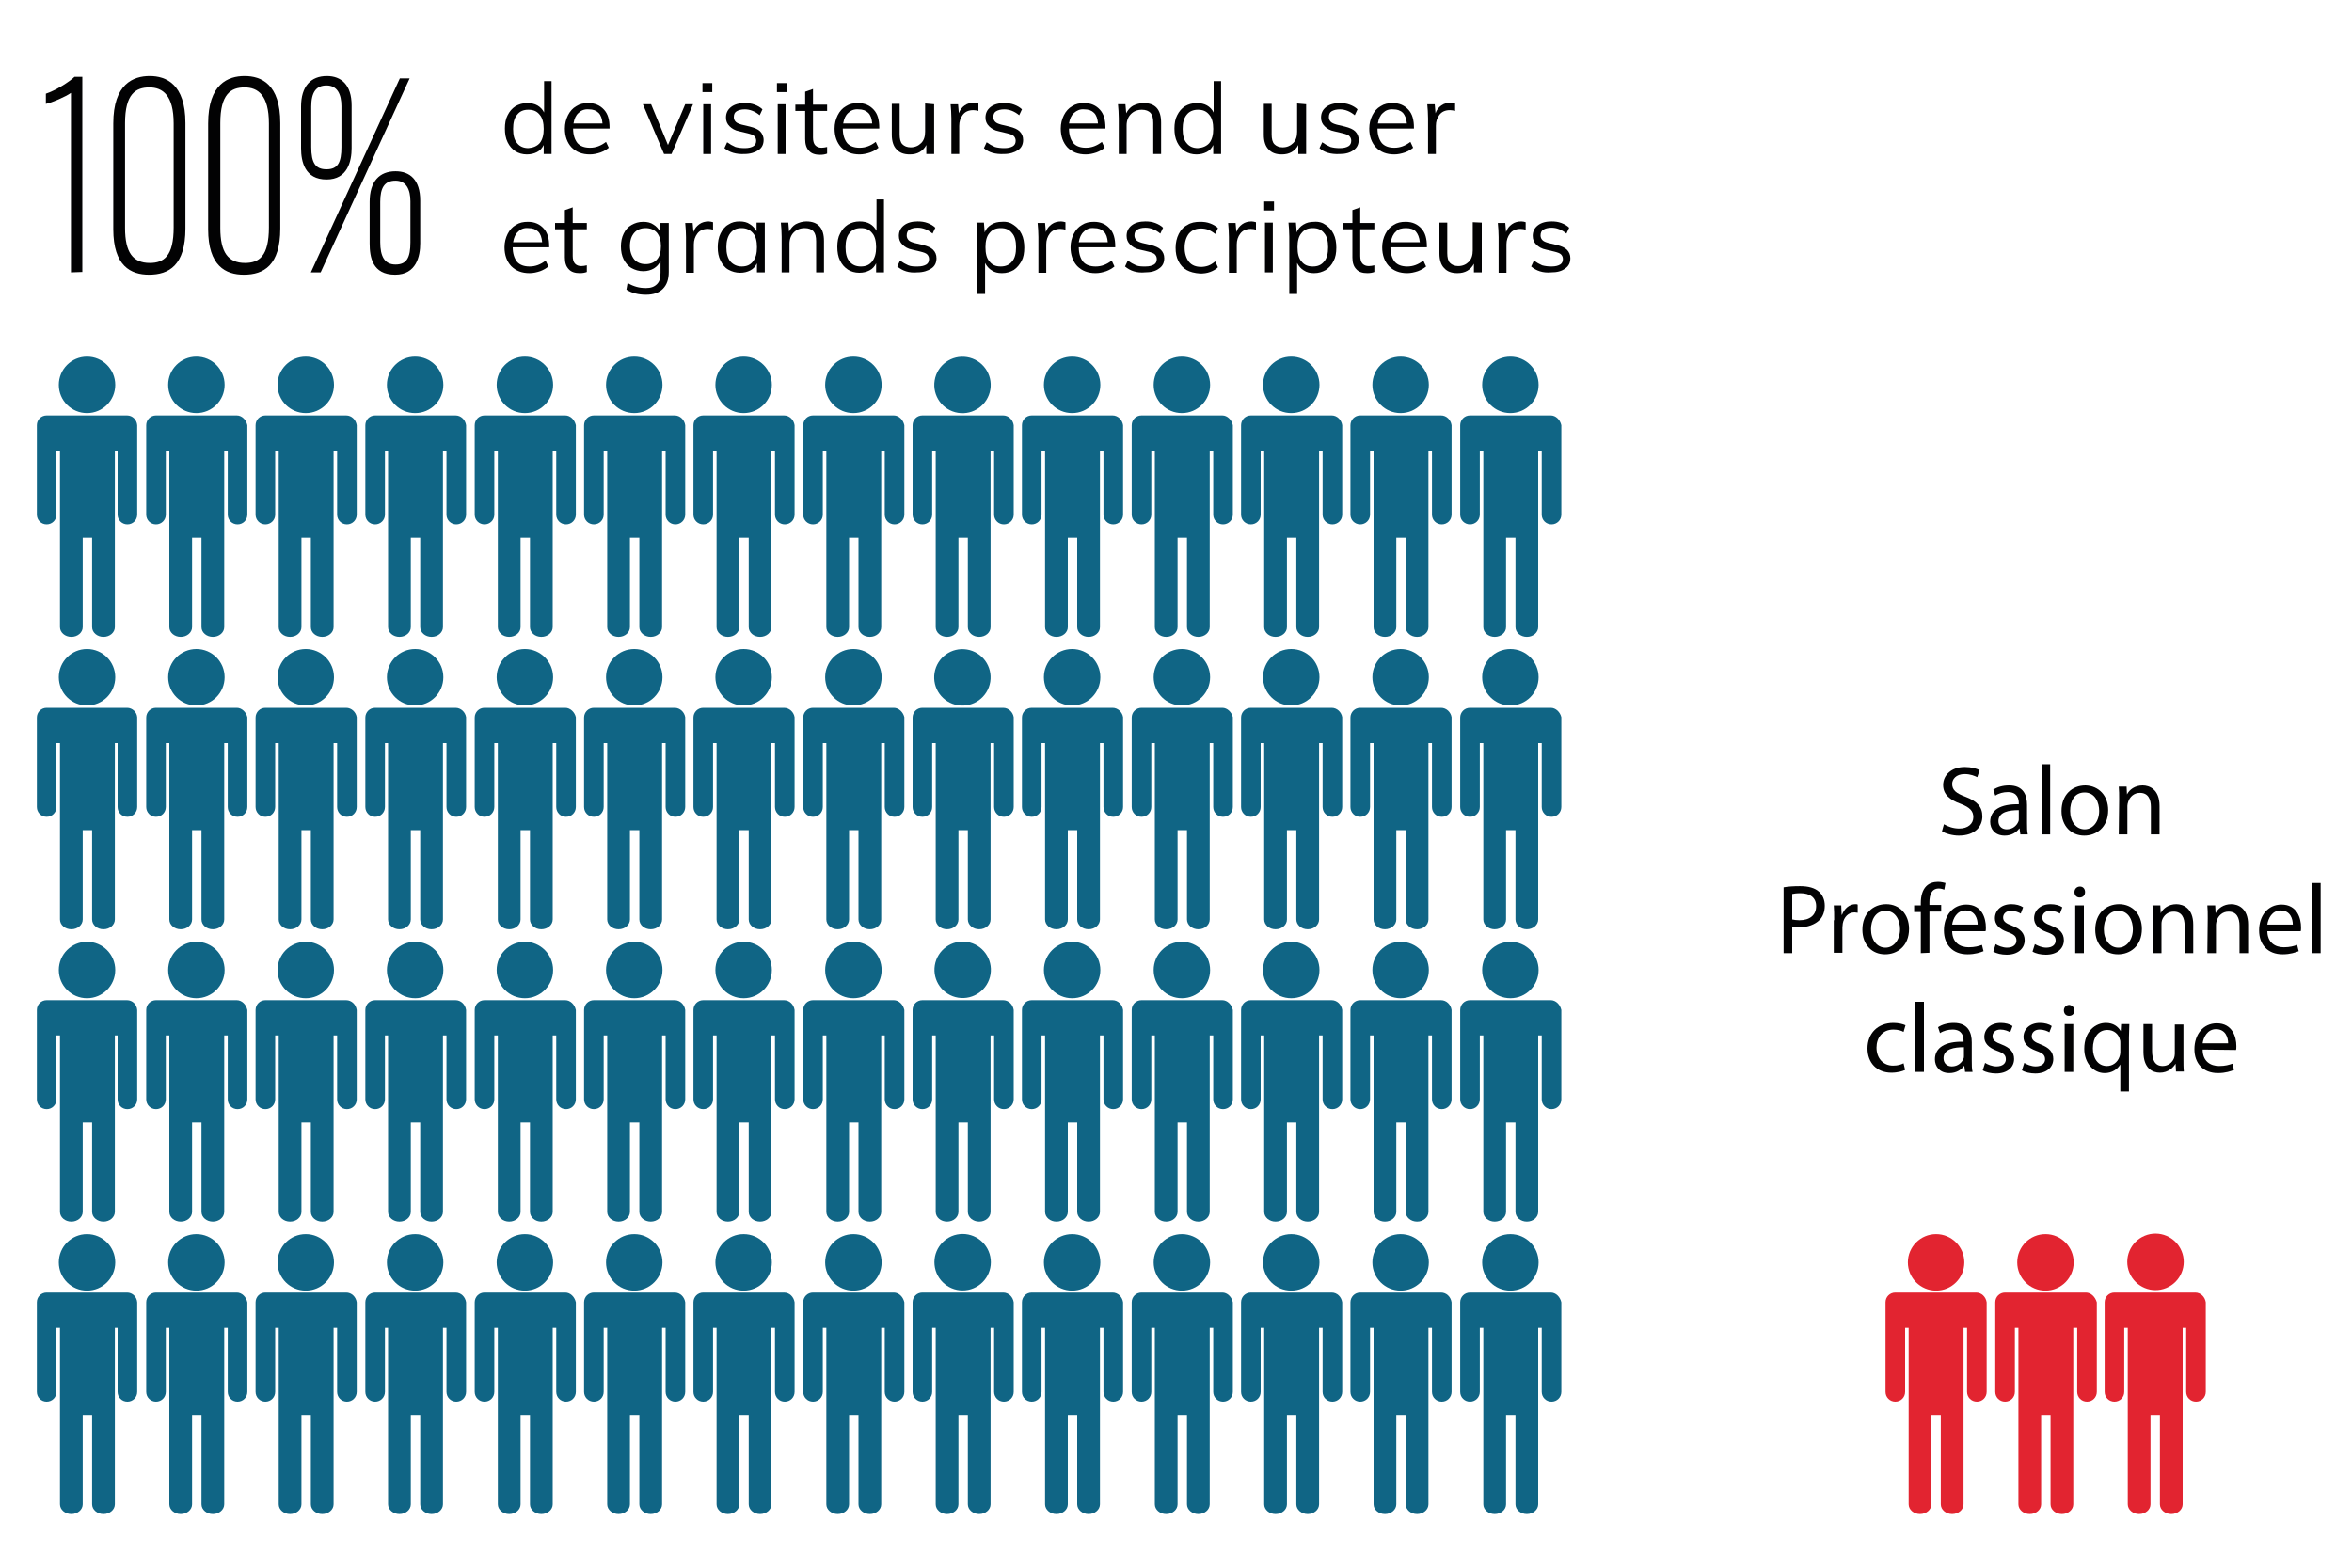 <?xml version="1.0" encoding="utf-8"?>
<!-- Generator: Adobe Illustrator 23.0.1, SVG Export Plug-In . SVG Version: 6.00 Build 0)  -->
<svg version="1.1" id="Calque_1" xmlns="http://www.w3.org/2000/svg" xmlns:xlink="http://www.w3.org/1999/xlink" x="0px" y="0px"
	 viewBox="0 0 600 400" style="enable-background:new 0 0 600 400;" xml:space="preserve">
<style type="text/css">
	.st0{fill:#106585;}
	.st1{fill:#E22430;}
	.st2{fill:#020203;}
</style>
<g>
	<g>
		<circle class="st0" cx="22.2" cy="98.2" r="7.2"/>
		<path class="st0" d="M32.4,106H11.9c-1.4,0-2.5,1.1-2.5,2.5v22.8c0,1.4,1.1,2.5,2.5,2.5s2.5-1.1,2.5-2.5v-16.3h0.9v22.2V160
			c0,1.4,1.3,2.5,2.9,2.5c1.6,0,2.9-1.1,2.9-2.5v-22.8h2.4V160c0,1.4,1.3,2.5,2.9,2.5c1.6,0,2.9-1.1,2.9-2.5v-22.8v-22.2H30v16.3
			c0,1.4,1.1,2.5,2.5,2.5c1.4,0,2.5-1.1,2.5-2.5v-22.8C34.9,107.1,33.8,106,32.4,106z"/>
	</g>
	<g>
		<circle class="st0" cx="50.1" cy="98.2" r="7.2"/>
		<path class="st0" d="M60.4,106H39.8c-1.4,0-2.5,1.1-2.5,2.5v22.8c0,1.4,1.1,2.5,2.5,2.5c1.4,0,2.5-1.1,2.5-2.5v-16.3h0.9v22.2V160
			c0,1.4,1.3,2.5,2.9,2.5c1.6,0,2.9-1.1,2.9-2.5v-22.8h2.4V160c0,1.4,1.3,2.5,2.9,2.5c1.6,0,2.9-1.1,2.9-2.5v-22.8v-22.2h0.9v16.3
			c0,1.4,1.1,2.5,2.5,2.5s2.5-1.1,2.5-2.5v-22.8C62.8,107.1,61.7,106,60.4,106z"/>
	</g>
	<g>
		<circle class="st0" cx="78" cy="98.2" r="7.2"/>
		<path class="st0" d="M88.3,106H67.7c-1.4,0-2.5,1.1-2.5,2.5v22.8c0,1.4,1.1,2.5,2.5,2.5c1.4,0,2.5-1.1,2.5-2.5v-16.3h0.9v22.2V160
			c0,1.4,1.3,2.5,2.9,2.5c1.6,0,2.9-1.1,2.9-2.5v-22.8h2.4V160c0,1.4,1.3,2.5,2.9,2.5c1.6,0,2.9-1.1,2.9-2.5v-22.8v-22.2h0.9v16.3
			c0,1.4,1.1,2.5,2.5,2.5c1.4,0,2.5-1.1,2.5-2.5v-22.8C90.8,107.1,89.7,106,88.3,106z"/>
	</g>
	<g>
		<circle class="st0" cx="105.9" cy="98.2" r="7.2"/>
		<path class="st0" d="M116.2,106H95.7c-1.4,0-2.5,1.1-2.5,2.5v22.8c0,1.4,1.1,2.5,2.5,2.5c1.4,0,2.5-1.1,2.5-2.5v-16.3H99v22.2V160
			c0,1.4,1.3,2.5,2.9,2.5c1.6,0,2.9-1.1,2.9-2.5v-22.8h2.4V160c0,1.4,1.3,2.5,2.9,2.5c1.6,0,2.9-1.1,2.9-2.5v-22.8v-22.2h0.9v16.3
			c0,1.4,1.1,2.5,2.5,2.5c1.4,0,2.5-1.1,2.5-2.5v-22.8C118.7,107.1,117.6,106,116.2,106z"/>
	</g>
	<g>
		<circle class="st0" cx="133.9" cy="98.2" r="7.2"/>
		<path class="st0" d="M144.2,106h-20.6c-1.4,0-2.5,1.1-2.5,2.5v22.8c0,1.4,1.1,2.5,2.5,2.5c1.4,0,2.5-1.1,2.5-2.5v-16.3h0.9v22.2
			V160c0,1.4,1.3,2.5,2.9,2.5c1.6,0,2.9-1.1,2.9-2.5v-22.8h2.4V160c0,1.4,1.3,2.5,2.9,2.5c1.6,0,2.9-1.1,2.9-2.5v-22.8v-22.2h0.9
			v16.3c0,1.4,1.1,2.5,2.5,2.5c1.4,0,2.5-1.1,2.5-2.5v-22.8C146.6,107.1,145.5,106,144.2,106z"/>
	</g>
	<g>
		<circle class="st0" cx="161.8" cy="98.2" r="7.2"/>
		<path class="st0" d="M172.1,106h-20.6c-1.4,0-2.5,1.1-2.5,2.5v22.8c0,1.4,1.1,2.5,2.5,2.5s2.5-1.1,2.5-2.5v-16.3h0.9v22.2V160
			c0,1.4,1.3,2.5,2.9,2.5c1.6,0,2.9-1.1,2.9-2.5v-22.8h2.4V160c0,1.4,1.3,2.5,2.9,2.5c1.6,0,2.9-1.1,2.9-2.5v-22.8v-22.2h0.9v16.3
			c0,1.4,1.1,2.5,2.5,2.5c1.4,0,2.5-1.1,2.5-2.5v-22.8C174.6,107.1,173.5,106,172.1,106z"/>
	</g>
	<g>
		<circle class="st0" cx="189.7" cy="98.2" r="7.2"/>
		<path class="st0" d="M200,106h-20.6c-1.4,0-2.5,1.1-2.5,2.5v22.8c0,1.4,1.1,2.5,2.5,2.5s2.5-1.1,2.5-2.5v-16.3h0.9v22.2V160
			c0,1.4,1.3,2.5,2.9,2.5c1.6,0,2.9-1.1,2.9-2.5v-22.8h2.4V160c0,1.4,1.3,2.5,2.9,2.5c1.6,0,2.9-1.1,2.9-2.5v-22.8v-22.2h0.9v16.3
			c0,1.4,1.1,2.5,2.5,2.5c1.4,0,2.5-1.1,2.5-2.5v-22.8C202.5,107.1,201.4,106,200,106z"/>
	</g>
	<g>
		<circle class="st0" cx="217.7" cy="98.2" r="7.2"/>
		<path class="st0" d="M228,106h-20.6c-1.4,0-2.5,1.1-2.5,2.5v22.8c0,1.4,1.1,2.5,2.5,2.5c1.4,0,2.5-1.1,2.5-2.5v-16.3h0.9v22.2V160
			c0,1.4,1.3,2.5,2.9,2.5c1.6,0,2.9-1.1,2.9-2.5v-22.8h2.4V160c0,1.4,1.3,2.5,2.9,2.5c1.6,0,2.9-1.1,2.9-2.5v-22.8v-22.2h0.9v16.3
			c0,1.4,1.1,2.5,2.5,2.5s2.5-1.1,2.5-2.5v-22.8C230.4,107.1,229.3,106,228,106z"/>
	</g>
	<g>
		
			<ellipse transform="matrix(0.16 -0.987 0.987 0.16 109.316 324.921)" class="st0" cx="245.6" cy="98.2" rx="7.2" ry="7.2"/>
		<path class="st0" d="M255.9,106h-20.6c-1.4,0-2.5,1.1-2.5,2.5v22.8c0,1.4,1.1,2.5,2.5,2.5c1.4,0,2.5-1.1,2.5-2.5v-16.3h0.9v22.2
			V160c0,1.4,1.3,2.5,2.9,2.5c1.6,0,2.9-1.1,2.9-2.5v-22.8h2.4V160c0,1.4,1.3,2.5,2.9,2.5c1.6,0,2.9-1.1,2.9-2.5v-22.8v-22.2h0.9
			v16.3c0,1.4,1.1,2.5,2.5,2.5s2.5-1.1,2.5-2.5v-22.8C258.4,107.1,257.3,106,255.9,106z"/>
	</g>
	<g>
		<circle class="st0" cx="273.5" cy="98.2" r="7.2"/>
		<path class="st0" d="M283.8,106h-20.6c-1.4,0-2.5,1.1-2.5,2.5v22.8c0,1.4,1.1,2.5,2.5,2.5c1.4,0,2.5-1.1,2.5-2.5v-16.3h0.9v22.2
			V160c0,1.4,1.3,2.5,2.9,2.5c1.6,0,2.9-1.1,2.9-2.5v-22.8h2.4V160c0,1.4,1.3,2.5,2.9,2.5c1.6,0,2.9-1.1,2.9-2.5v-22.8v-22.2h0.9
			v16.3c0,1.4,1.1,2.5,2.5,2.5c1.4,0,2.5-1.1,2.5-2.5v-22.8C286.3,107.1,285.2,106,283.8,106z"/>
	</g>
	<g>
		<circle class="st0" cx="301.5" cy="98.2" r="7.2"/>
		<path class="st0" d="M311.8,106h-20.6c-1.4,0-2.5,1.1-2.5,2.5v22.8c0,1.4,1.1,2.5,2.5,2.5c1.4,0,2.5-1.1,2.5-2.5v-16.3h0.9v22.2
			V160c0,1.4,1.3,2.5,2.9,2.5c1.6,0,2.9-1.1,2.9-2.5v-22.8h2.4V160c0,1.4,1.3,2.5,2.9,2.5c1.6,0,2.9-1.1,2.9-2.5v-22.8v-22.2h0.9
			v16.3c0,1.4,1.1,2.5,2.5,2.5c1.4,0,2.5-1.1,2.5-2.5v-22.8C314.2,107.1,313.1,106,311.8,106z"/>
	</g>
	<g>
		<circle class="st0" cx="329.4" cy="98.2" r="7.2"/>
		<path class="st0" d="M339.7,106h-20.6c-1.4,0-2.5,1.1-2.5,2.5v22.8c0,1.4,1.1,2.5,2.5,2.5s2.5-1.1,2.5-2.5v-16.3h0.9v22.2V160
			c0,1.4,1.3,2.5,2.9,2.5c1.6,0,2.9-1.1,2.9-2.5v-22.8h2.4V160c0,1.4,1.3,2.5,2.9,2.5c1.6,0,2.9-1.1,2.9-2.5v-22.8v-22.2h0.9v16.3
			c0,1.4,1.1,2.5,2.5,2.5s2.5-1.1,2.5-2.5v-22.8C342.2,107.1,341.1,106,339.7,106z"/>
	</g>
	<g>
		<circle class="st0" cx="357.3" cy="98.2" r="7.2"/>
		<path class="st0" d="M367.6,106H347c-1.4,0-2.5,1.1-2.5,2.5v22.8c0,1.4,1.1,2.5,2.5,2.5c1.4,0,2.5-1.1,2.5-2.5v-16.3h0.9v22.2V160
			c0,1.4,1.3,2.5,2.9,2.5c1.6,0,2.9-1.1,2.9-2.5v-22.8h2.4V160c0,1.4,1.3,2.5,2.9,2.5c1.6,0,2.9-1.1,2.9-2.5v-22.8v-22.2h0.9v16.3
			c0,1.4,1.1,2.5,2.5,2.5c1.4,0,2.5-1.1,2.5-2.5v-22.8C370.1,107.1,369,106,367.6,106z"/>
	</g>
	<g>
		<circle class="st0" cx="385.3" cy="98.2" r="7.2"/>
		<path class="st0" d="M395.6,106H375c-1.4,0-2.5,1.1-2.5,2.5v22.8c0,1.4,1.1,2.5,2.5,2.5c1.4,0,2.5-1.1,2.5-2.5v-16.3h0.9v22.2V160
			c0,1.4,1.3,2.5,2.9,2.5c1.6,0,2.9-1.1,2.9-2.5v-22.8h2.4V160c0,1.4,1.3,2.5,2.9,2.5c1.6,0,2.9-1.1,2.9-2.5v-22.8v-22.2h0.9v16.3
			c0,1.4,1.1,2.5,2.5,2.5c1.4,0,2.5-1.1,2.5-2.5v-22.8C398,107.1,396.9,106,395.6,106z"/>
	</g>
	<g>
		<circle class="st0" cx="22.2" cy="172.8" r="7.2"/>
		<path class="st0" d="M32.4,180.6H11.9c-1.4,0-2.5,1.1-2.5,2.5v22.8c0,1.4,1.1,2.5,2.5,2.5s2.5-1.1,2.5-2.5v-16.3h0.9v22.2v22.8
			c0,1.4,1.3,2.5,2.9,2.5c1.6,0,2.9-1.1,2.9-2.5v-22.8h2.4v22.8c0,1.4,1.3,2.5,2.9,2.5c1.6,0,2.9-1.1,2.9-2.5v-22.8v-22.2H30v16.3
			c0,1.4,1.1,2.5,2.5,2.5c1.4,0,2.5-1.1,2.5-2.5V183C34.9,181.7,33.8,180.6,32.4,180.6z"/>
	</g>
	<g>
		<circle class="st0" cx="50.1" cy="172.8" r="7.2"/>
		<path class="st0" d="M60.4,180.6H39.8c-1.4,0-2.5,1.1-2.5,2.5v22.8c0,1.4,1.1,2.5,2.5,2.5c1.4,0,2.5-1.1,2.5-2.5v-16.3h0.9v22.2
			v22.8c0,1.4,1.3,2.5,2.9,2.5c1.6,0,2.9-1.1,2.9-2.5v-22.8h2.4v22.8c0,1.4,1.3,2.5,2.9,2.5c1.6,0,2.9-1.1,2.9-2.5v-22.8v-22.2h0.9
			v16.3c0,1.4,1.1,2.5,2.5,2.5s2.5-1.1,2.5-2.5V183C62.8,181.7,61.7,180.6,60.4,180.6z"/>
	</g>
	<g>
		<circle class="st0" cx="78" cy="172.8" r="7.2"/>
		<path class="st0" d="M88.3,180.6H67.7c-1.4,0-2.5,1.1-2.5,2.5v22.8c0,1.4,1.1,2.5,2.5,2.5c1.4,0,2.5-1.1,2.5-2.5v-16.3h0.9v22.2
			v22.8c0,1.4,1.3,2.5,2.9,2.5c1.6,0,2.9-1.1,2.9-2.5v-22.8h2.4v22.8c0,1.4,1.3,2.5,2.9,2.5c1.6,0,2.9-1.1,2.9-2.5v-22.8v-22.2h0.9
			v16.3c0,1.4,1.1,2.5,2.5,2.5c1.4,0,2.5-1.1,2.5-2.5V183C90.8,181.7,89.7,180.6,88.3,180.6z"/>
	</g>
	<g>
		<circle class="st0" cx="105.9" cy="172.8" r="7.2"/>
		<path class="st0" d="M116.2,180.6H95.7c-1.4,0-2.5,1.1-2.5,2.5v22.8c0,1.4,1.1,2.5,2.5,2.5c1.4,0,2.5-1.1,2.5-2.5v-16.3H99v22.2
			v22.8c0,1.4,1.3,2.5,2.9,2.5c1.6,0,2.9-1.1,2.9-2.5v-22.8h2.4v22.8c0,1.4,1.3,2.5,2.9,2.5c1.6,0,2.9-1.1,2.9-2.5v-22.8v-22.2h0.9
			v16.3c0,1.4,1.1,2.5,2.5,2.5c1.4,0,2.5-1.1,2.5-2.5V183C118.7,181.7,117.6,180.6,116.2,180.6z"/>
	</g>
	<g>
		<circle class="st0" cx="133.9" cy="172.8" r="7.2"/>
		<path class="st0" d="M144.2,180.6h-20.6c-1.4,0-2.5,1.1-2.5,2.5v22.8c0,1.4,1.1,2.5,2.5,2.5c1.4,0,2.5-1.1,2.5-2.5v-16.3h0.9v22.2
			v22.8c0,1.4,1.3,2.5,2.9,2.5c1.6,0,2.9-1.1,2.9-2.5v-22.8h2.4v22.8c0,1.4,1.3,2.5,2.9,2.5c1.6,0,2.9-1.1,2.9-2.5v-22.8v-22.2h0.9
			v16.3c0,1.4,1.1,2.5,2.5,2.5c1.4,0,2.5-1.1,2.5-2.5V183C146.6,181.7,145.5,180.6,144.2,180.6z"/>
	</g>
	<g>
		<circle class="st0" cx="161.8" cy="172.8" r="7.2"/>
		<path class="st0" d="M172.1,180.6h-20.6c-1.4,0-2.5,1.1-2.5,2.5v22.8c0,1.4,1.1,2.5,2.5,2.5s2.5-1.1,2.5-2.5v-16.3h0.9v22.2v22.8
			c0,1.4,1.3,2.5,2.9,2.5c1.6,0,2.9-1.1,2.9-2.5v-22.8h2.4v22.8c0,1.4,1.3,2.5,2.9,2.5c1.6,0,2.9-1.1,2.9-2.5v-22.8v-22.2h0.9v16.3
			c0,1.4,1.1,2.5,2.5,2.5c1.4,0,2.5-1.1,2.5-2.5V183C174.6,181.7,173.5,180.6,172.1,180.6z"/>
	</g>
	<g>
		<circle class="st0" cx="189.7" cy="172.8" r="7.2"/>
		<path class="st0" d="M200,180.6h-20.6c-1.4,0-2.5,1.1-2.5,2.5v22.8c0,1.4,1.1,2.5,2.5,2.5s2.5-1.1,2.5-2.5v-16.3h0.9v22.2v22.8
			c0,1.4,1.3,2.5,2.9,2.5c1.6,0,2.9-1.1,2.9-2.5v-22.8h2.4v22.8c0,1.4,1.3,2.5,2.9,2.5c1.6,0,2.9-1.1,2.9-2.5v-22.8v-22.2h0.9v16.3
			c0,1.4,1.1,2.5,2.5,2.5c1.4,0,2.5-1.1,2.5-2.5V183C202.5,181.7,201.4,180.6,200,180.6z"/>
	</g>
	<g>
		<circle class="st0" cx="217.7" cy="172.8" r="7.2"/>
		<path class="st0" d="M228,180.6h-20.6c-1.4,0-2.5,1.1-2.5,2.5v22.8c0,1.4,1.1,2.5,2.5,2.5c1.4,0,2.5-1.1,2.5-2.5v-16.3h0.9v22.2
			v22.8c0,1.4,1.3,2.5,2.9,2.5c1.6,0,2.9-1.1,2.9-2.5v-22.8h2.4v22.8c0,1.4,1.3,2.5,2.9,2.5c1.6,0,2.9-1.1,2.9-2.5v-22.8v-22.2h0.9
			v16.3c0,1.4,1.1,2.5,2.5,2.5s2.5-1.1,2.5-2.5V183C230.4,181.7,229.3,180.6,228,180.6z"/>
	</g>
	<g>
		
			<ellipse transform="matrix(0.16 -0.987 0.987 0.16 35.658 387.59)" class="st0" cx="245.6" cy="172.8" rx="7.2" ry="7.2"/>
		<path class="st0" d="M255.9,180.6h-20.6c-1.4,0-2.5,1.1-2.5,2.5v22.8c0,1.4,1.1,2.5,2.5,2.5c1.4,0,2.5-1.1,2.5-2.5v-16.3h0.9v22.2
			v22.8c0,1.4,1.3,2.5,2.9,2.5c1.6,0,2.9-1.1,2.9-2.5v-22.8h2.4v22.8c0,1.4,1.3,2.5,2.9,2.5c1.6,0,2.9-1.1,2.9-2.5v-22.8v-22.2h0.9
			v16.3c0,1.4,1.1,2.5,2.5,2.5s2.5-1.1,2.5-2.5V183C258.4,181.7,257.3,180.6,255.9,180.6z"/>
	</g>
	<g>
		<circle class="st0" cx="273.5" cy="172.8" r="7.2"/>
		<path class="st0" d="M283.8,180.6h-20.6c-1.4,0-2.5,1.1-2.5,2.5v22.8c0,1.4,1.1,2.5,2.5,2.5c1.4,0,2.5-1.1,2.5-2.5v-16.3h0.9v22.2
			v22.8c0,1.4,1.3,2.5,2.9,2.5c1.6,0,2.9-1.1,2.9-2.5v-22.8h2.4v22.8c0,1.4,1.3,2.5,2.9,2.5c1.6,0,2.9-1.1,2.9-2.5v-22.8v-22.2h0.9
			v16.3c0,1.4,1.1,2.5,2.5,2.5c1.4,0,2.5-1.1,2.5-2.5V183C286.3,181.7,285.2,180.6,283.8,180.6z"/>
	</g>
	<g>
		<circle class="st0" cx="301.5" cy="172.8" r="7.2"/>
		<path class="st0" d="M311.8,180.6h-20.6c-1.4,0-2.5,1.1-2.5,2.5v22.8c0,1.4,1.1,2.5,2.5,2.5c1.4,0,2.5-1.1,2.5-2.5v-16.3h0.9v22.2
			v22.8c0,1.4,1.3,2.5,2.9,2.5c1.6,0,2.9-1.1,2.9-2.5v-22.8h2.4v22.8c0,1.4,1.3,2.5,2.9,2.5c1.6,0,2.9-1.1,2.9-2.5v-22.8v-22.2h0.9
			v16.3c0,1.4,1.1,2.5,2.5,2.5c1.4,0,2.5-1.1,2.5-2.5V183C314.2,181.7,313.1,180.6,311.8,180.6z"/>
	</g>
	<g>
		<circle class="st0" cx="329.4" cy="172.8" r="7.2"/>
		<path class="st0" d="M339.7,180.6h-20.6c-1.4,0-2.5,1.1-2.5,2.5v22.8c0,1.4,1.1,2.5,2.5,2.5s2.5-1.1,2.5-2.5v-16.3h0.9v22.2v22.8
			c0,1.4,1.3,2.5,2.9,2.5c1.6,0,2.9-1.1,2.9-2.5v-22.8h2.4v22.8c0,1.4,1.3,2.5,2.9,2.5c1.6,0,2.9-1.1,2.9-2.5v-22.8v-22.2h0.9v16.3
			c0,1.4,1.1,2.5,2.5,2.5s2.5-1.1,2.5-2.5V183C342.2,181.7,341.1,180.6,339.7,180.6z"/>
	</g>
	<g>
		<circle class="st0" cx="357.3" cy="172.8" r="7.2"/>
		<path class="st0" d="M367.6,180.6H347c-1.4,0-2.5,1.1-2.5,2.5v22.8c0,1.4,1.1,2.5,2.5,2.5c1.4,0,2.5-1.1,2.5-2.5v-16.3h0.9v22.2
			v22.8c0,1.4,1.3,2.5,2.9,2.5c1.6,0,2.9-1.1,2.9-2.5v-22.8h2.4v22.8c0,1.4,1.3,2.5,2.9,2.5c1.6,0,2.9-1.1,2.9-2.5v-22.8v-22.2h0.9
			v16.3c0,1.4,1.1,2.5,2.5,2.5c1.4,0,2.5-1.1,2.5-2.5V183C370.1,181.7,369,180.6,367.6,180.6z"/>
	</g>
	<g>
		<circle class="st0" cx="385.3" cy="172.8" r="7.2"/>
		<path class="st0" d="M395.6,180.6H375c-1.4,0-2.5,1.1-2.5,2.5v22.8c0,1.4,1.1,2.5,2.5,2.5c1.4,0,2.5-1.1,2.5-2.5v-16.3h0.9v22.2
			v22.8c0,1.4,1.3,2.5,2.9,2.5c1.6,0,2.9-1.1,2.9-2.5v-22.8h2.4v22.8c0,1.4,1.3,2.5,2.9,2.5c1.6,0,2.9-1.1,2.9-2.5v-22.8v-22.2h0.9
			v16.3c0,1.4,1.1,2.5,2.5,2.5c1.4,0,2.5-1.1,2.5-2.5V183C398,181.7,396.9,180.6,395.6,180.6z"/>
	</g>
	<g>
		<circle class="st0" cx="22.2" cy="247.5" r="7.2"/>
		<path class="st0" d="M32.4,255.2H11.9c-1.4,0-2.5,1.1-2.5,2.5v22.8c0,1.4,1.1,2.5,2.5,2.5s2.5-1.1,2.5-2.5v-16.3h0.9v22.2v22.8
			c0,1.4,1.3,2.5,2.9,2.5c1.6,0,2.9-1.1,2.9-2.5v-22.8h2.4v22.8c0,1.4,1.3,2.5,2.9,2.5c1.6,0,2.9-1.1,2.9-2.5v-22.8v-22.2H30v16.3
			c0,1.4,1.1,2.5,2.5,2.5c1.4,0,2.5-1.1,2.5-2.5v-22.8C34.9,256.3,33.8,255.2,32.4,255.2z"/>
	</g>
	<g>
		<circle class="st0" cx="50.1" cy="247.5" r="7.2"/>
		<path class="st0" d="M60.4,255.2H39.8c-1.4,0-2.5,1.1-2.5,2.5v22.8c0,1.4,1.1,2.5,2.5,2.5c1.4,0,2.5-1.1,2.5-2.5v-16.3h0.9v22.2
			v22.8c0,1.4,1.3,2.5,2.9,2.5c1.6,0,2.9-1.1,2.9-2.5v-22.8h2.4v22.8c0,1.4,1.3,2.5,2.9,2.5c1.6,0,2.9-1.1,2.9-2.5v-22.8v-22.2h0.9
			v16.3c0,1.4,1.1,2.5,2.5,2.5s2.5-1.1,2.5-2.5v-22.8C62.8,256.3,61.7,255.2,60.4,255.2z"/>
	</g>
	<g>
		<circle class="st0" cx="78" cy="247.5" r="7.2"/>
		<path class="st0" d="M88.3,255.2H67.7c-1.4,0-2.5,1.1-2.5,2.5v22.8c0,1.4,1.1,2.5,2.5,2.5c1.4,0,2.5-1.1,2.5-2.5v-16.3h0.9v22.2
			v22.8c0,1.4,1.3,2.5,2.9,2.5c1.6,0,2.9-1.1,2.9-2.5v-22.8h2.4v22.8c0,1.4,1.3,2.5,2.9,2.5c1.6,0,2.9-1.1,2.9-2.5v-22.8v-22.2h0.9
			v16.3c0,1.4,1.1,2.5,2.5,2.5c1.4,0,2.5-1.1,2.5-2.5v-22.8C90.8,256.3,89.7,255.2,88.3,255.2z"/>
	</g>
	<g>
		<circle class="st0" cx="105.9" cy="247.5" r="7.2"/>
		<path class="st0" d="M116.2,255.2H95.7c-1.4,0-2.5,1.1-2.5,2.5v22.8c0,1.4,1.1,2.5,2.5,2.5c1.4,0,2.5-1.1,2.5-2.5v-16.3H99v22.2
			v22.8c0,1.4,1.3,2.5,2.9,2.5c1.6,0,2.9-1.1,2.9-2.5v-22.8h2.4v22.8c0,1.4,1.3,2.5,2.9,2.5c1.6,0,2.9-1.1,2.9-2.5v-22.8v-22.2h0.9
			v16.3c0,1.4,1.1,2.5,2.5,2.5c1.4,0,2.5-1.1,2.5-2.5v-22.8C118.7,256.3,117.6,255.2,116.2,255.2z"/>
	</g>
	<g>
		<circle class="st0" cx="133.9" cy="247.5" r="7.2"/>
		<path class="st0" d="M144.2,255.2h-20.6c-1.4,0-2.5,1.1-2.5,2.5v22.8c0,1.4,1.1,2.5,2.5,2.5c1.4,0,2.5-1.1,2.5-2.5v-16.3h0.9v22.2
			v22.8c0,1.4,1.3,2.5,2.9,2.5c1.6,0,2.9-1.1,2.9-2.5v-22.8h2.4v22.8c0,1.4,1.3,2.5,2.9,2.5c1.6,0,2.9-1.1,2.9-2.5v-22.8v-22.2h0.9
			v16.3c0,1.4,1.1,2.5,2.5,2.5c1.4,0,2.5-1.1,2.5-2.5v-22.8C146.6,256.3,145.5,255.2,144.2,255.2z"/>
	</g>
	<g>
		<circle class="st0" cx="161.8" cy="247.5" r="7.2"/>
		<path class="st0" d="M172.1,255.2h-20.6c-1.4,0-2.5,1.1-2.5,2.5v22.8c0,1.4,1.1,2.5,2.5,2.5s2.5-1.1,2.5-2.5v-16.3h0.9v22.2v22.8
			c0,1.4,1.3,2.5,2.9,2.5c1.6,0,2.9-1.1,2.9-2.5v-22.8h2.4v22.8c0,1.4,1.3,2.5,2.9,2.5c1.6,0,2.9-1.1,2.9-2.5v-22.8v-22.2h0.9v16.3
			c0,1.4,1.1,2.5,2.5,2.5c1.4,0,2.5-1.1,2.5-2.5v-22.8C174.6,256.3,173.5,255.2,172.1,255.2z"/>
	</g>
	<g>
		<circle class="st0" cx="189.7" cy="247.5" r="7.2"/>
		<path class="st0" d="M200,255.2h-20.6c-1.4,0-2.5,1.1-2.5,2.5v22.8c0,1.4,1.1,2.5,2.5,2.5s2.5-1.1,2.5-2.5v-16.3h0.9v22.2v22.8
			c0,1.4,1.3,2.5,2.9,2.5c1.6,0,2.9-1.1,2.9-2.5v-22.8h2.4v22.8c0,1.4,1.3,2.5,2.9,2.5c1.6,0,2.9-1.1,2.9-2.5v-22.8v-22.2h0.9v16.3
			c0,1.4,1.1,2.5,2.5,2.5c1.4,0,2.5-1.1,2.5-2.5v-22.8C202.5,256.3,201.4,255.2,200,255.2z"/>
	</g>
	<g>
		<circle class="st0" cx="217.7" cy="247.5" r="7.2"/>
		<path class="st0" d="M228,255.2h-20.6c-1.4,0-2.5,1.1-2.5,2.5v22.8c0,1.4,1.1,2.5,2.5,2.5c1.4,0,2.5-1.1,2.5-2.5v-16.3h0.9v22.2
			v22.8c0,1.4,1.3,2.5,2.9,2.5c1.6,0,2.9-1.1,2.9-2.5v-22.8h2.4v22.8c0,1.4,1.3,2.5,2.9,2.5c1.6,0,2.9-1.1,2.9-2.5v-22.8v-22.2h0.9
			v16.3c0,1.4,1.1,2.5,2.5,2.5s2.5-1.1,2.5-2.5v-22.8C230.4,256.3,229.3,255.2,228,255.2z"/>
	</g>
	<g>
		
			<ellipse transform="matrix(0.16 -0.987 0.987 0.16 -38 450.259)" class="st0" cx="245.6" cy="247.5" rx="7.2" ry="7.2"/>
		<path class="st0" d="M255.9,255.2h-20.6c-1.4,0-2.5,1.1-2.5,2.5v22.8c0,1.4,1.1,2.5,2.5,2.5c1.4,0,2.5-1.1,2.5-2.5v-16.3h0.9v22.2
			v22.8c0,1.4,1.3,2.5,2.9,2.5c1.6,0,2.9-1.1,2.9-2.5v-22.8h2.4v22.8c0,1.4,1.3,2.5,2.9,2.5c1.6,0,2.9-1.1,2.9-2.5v-22.8v-22.2h0.9
			v16.3c0,1.4,1.1,2.5,2.5,2.5s2.5-1.1,2.5-2.5v-22.8C258.4,256.3,257.3,255.2,255.9,255.2z"/>
	</g>
	<g>
		<circle class="st0" cx="273.5" cy="247.5" r="7.2"/>
		<path class="st0" d="M283.8,255.2h-20.6c-1.4,0-2.5,1.1-2.5,2.5v22.8c0,1.4,1.1,2.5,2.5,2.5c1.4,0,2.5-1.1,2.5-2.5v-16.3h0.9v22.2
			v22.8c0,1.4,1.3,2.5,2.9,2.5c1.6,0,2.9-1.1,2.9-2.5v-22.8h2.4v22.8c0,1.4,1.3,2.5,2.9,2.5c1.6,0,2.9-1.1,2.9-2.5v-22.8v-22.2h0.9
			v16.3c0,1.4,1.1,2.5,2.5,2.5c1.4,0,2.5-1.1,2.5-2.5v-22.8C286.3,256.3,285.2,255.2,283.8,255.2z"/>
	</g>
	<g>
		<circle class="st0" cx="301.5" cy="247.5" r="7.2"/>
		<path class="st0" d="M311.8,255.2h-20.6c-1.4,0-2.5,1.1-2.5,2.5v22.8c0,1.4,1.1,2.5,2.5,2.5c1.4,0,2.5-1.1,2.5-2.5v-16.3h0.9v22.2
			v22.8c0,1.4,1.3,2.5,2.9,2.5c1.6,0,2.9-1.1,2.9-2.5v-22.8h2.4v22.8c0,1.4,1.3,2.5,2.9,2.5c1.6,0,2.9-1.1,2.9-2.5v-22.8v-22.2h0.9
			v16.3c0,1.4,1.1,2.5,2.5,2.5c1.4,0,2.5-1.1,2.5-2.5v-22.8C314.2,256.3,313.1,255.2,311.8,255.2z"/>
	</g>
	<g>
		<circle class="st0" cx="329.4" cy="247.5" r="7.2"/>
		<path class="st0" d="M339.7,255.2h-20.6c-1.4,0-2.5,1.1-2.5,2.5v22.8c0,1.4,1.1,2.5,2.5,2.5s2.5-1.1,2.5-2.5v-16.3h0.9v22.2v22.8
			c0,1.4,1.3,2.5,2.9,2.5c1.6,0,2.9-1.1,2.9-2.5v-22.8h2.4v22.8c0,1.4,1.3,2.5,2.9,2.5c1.6,0,2.9-1.1,2.9-2.5v-22.8v-22.2h0.9v16.3
			c0,1.4,1.1,2.5,2.5,2.5s2.5-1.1,2.5-2.5v-22.8C342.2,256.3,341.1,255.2,339.7,255.2z"/>
	</g>
	<g>
		<circle class="st0" cx="357.3" cy="247.5" r="7.2"/>
		<path class="st0" d="M367.6,255.2H347c-1.4,0-2.5,1.1-2.5,2.5v22.8c0,1.4,1.1,2.5,2.5,2.5c1.4,0,2.5-1.1,2.5-2.5v-16.3h0.9v22.2
			v22.8c0,1.4,1.3,2.5,2.9,2.5c1.6,0,2.9-1.1,2.9-2.5v-22.8h2.4v22.8c0,1.4,1.3,2.5,2.9,2.5c1.6,0,2.9-1.1,2.9-2.5v-22.8v-22.2h0.9
			v16.3c0,1.4,1.1,2.5,2.5,2.5c1.4,0,2.5-1.1,2.5-2.5v-22.8C370.1,256.3,369,255.2,367.6,255.2z"/>
	</g>
	<g>
		<circle class="st0" cx="385.3" cy="247.5" r="7.2"/>
		<path class="st0" d="M395.6,255.2H375c-1.4,0-2.5,1.1-2.5,2.5v22.8c0,1.4,1.1,2.5,2.5,2.5c1.4,0,2.5-1.1,2.5-2.5v-16.3h0.9v22.2
			v22.8c0,1.4,1.3,2.5,2.9,2.5c1.6,0,2.9-1.1,2.9-2.5v-22.8h2.4v22.8c0,1.4,1.3,2.5,2.9,2.5c1.6,0,2.9-1.1,2.9-2.5v-22.8v-22.2h0.9
			v16.3c0,1.4,1.1,2.5,2.5,2.5c1.4,0,2.5-1.1,2.5-2.5v-22.8C398,256.3,396.9,255.2,395.6,255.2z"/>
	</g>
	<g>
		<circle class="st0" cx="22.2" cy="322.1" r="7.2"/>
		<path class="st0" d="M32.4,329.8H11.9c-1.4,0-2.5,1.1-2.5,2.5v22.8c0,1.4,1.1,2.5,2.5,2.5s2.5-1.1,2.5-2.5v-16.3h0.9V361v22.8
			c0,1.4,1.3,2.5,2.9,2.5c1.6,0,2.9-1.1,2.9-2.5V361h2.4v22.8c0,1.4,1.3,2.5,2.9,2.5c1.6,0,2.9-1.1,2.9-2.5V361v-22.2H30v16.3
			c0,1.4,1.1,2.5,2.5,2.5c1.4,0,2.5-1.1,2.5-2.5v-22.8C34.9,330.9,33.8,329.8,32.4,329.8z"/>
	</g>
	<g>
		<circle class="st0" cx="50.1" cy="322.1" r="7.2"/>
		<path class="st0" d="M60.4,329.8H39.8c-1.4,0-2.5,1.1-2.5,2.5v22.8c0,1.4,1.1,2.5,2.5,2.5c1.4,0,2.5-1.1,2.5-2.5v-16.3h0.9V361
			v22.8c0,1.4,1.3,2.5,2.9,2.5c1.6,0,2.9-1.1,2.9-2.5V361h2.4v22.8c0,1.4,1.3,2.5,2.9,2.5c1.6,0,2.9-1.1,2.9-2.5V361v-22.2h0.9v16.3
			c0,1.4,1.1,2.5,2.5,2.5s2.5-1.1,2.5-2.5v-22.8C62.8,330.9,61.7,329.8,60.4,329.8z"/>
	</g>
	<g>
		<circle class="st0" cx="78" cy="322.1" r="7.2"/>
		<path class="st0" d="M88.3,329.8H67.7c-1.4,0-2.5,1.1-2.5,2.5v22.8c0,1.4,1.1,2.5,2.5,2.5c1.4,0,2.5-1.1,2.5-2.5v-16.3h0.9V361
			v22.8c0,1.4,1.3,2.5,2.9,2.5c1.6,0,2.9-1.1,2.9-2.5V361h2.4v22.8c0,1.4,1.3,2.5,2.9,2.5c1.6,0,2.9-1.1,2.9-2.5V361v-22.2h0.9v16.3
			c0,1.4,1.1,2.5,2.5,2.5c1.4,0,2.5-1.1,2.5-2.5v-22.8C90.8,330.9,89.7,329.8,88.3,329.8z"/>
	</g>
	<g>
		<circle class="st0" cx="105.9" cy="322.1" r="7.2"/>
		<path class="st0" d="M116.2,329.8H95.7c-1.4,0-2.5,1.1-2.5,2.5v22.8c0,1.4,1.1,2.5,2.5,2.5c1.4,0,2.5-1.1,2.5-2.5v-16.3H99V361
			v22.8c0,1.4,1.3,2.5,2.9,2.5c1.6,0,2.9-1.1,2.9-2.5V361h2.4v22.8c0,1.4,1.3,2.5,2.9,2.5c1.6,0,2.9-1.1,2.9-2.5V361v-22.2h0.9v16.3
			c0,1.4,1.1,2.5,2.5,2.5c1.4,0,2.5-1.1,2.5-2.5v-22.8C118.7,330.9,117.6,329.8,116.2,329.8z"/>
	</g>
	<g>
		<circle class="st0" cx="133.9" cy="322.1" r="7.2"/>
		<path class="st0" d="M144.2,329.8h-20.6c-1.4,0-2.5,1.1-2.5,2.5v22.8c0,1.4,1.1,2.5,2.5,2.5c1.4,0,2.5-1.1,2.5-2.5v-16.3h0.9V361
			v22.8c0,1.4,1.3,2.5,2.9,2.5c1.6,0,2.9-1.1,2.9-2.5V361h2.4v22.8c0,1.4,1.3,2.5,2.9,2.5c1.6,0,2.9-1.1,2.9-2.5V361v-22.2h0.9v16.3
			c0,1.4,1.1,2.5,2.5,2.5c1.4,0,2.5-1.1,2.5-2.5v-22.8C146.6,330.9,145.5,329.8,144.2,329.8z"/>
	</g>
	<g>
		<circle class="st0" cx="161.8" cy="322.1" r="7.2"/>
		<path class="st0" d="M172.1,329.8h-20.6c-1.4,0-2.5,1.1-2.5,2.5v22.8c0,1.4,1.1,2.5,2.5,2.5s2.5-1.1,2.5-2.5v-16.3h0.9V361v22.8
			c0,1.4,1.3,2.5,2.9,2.5c1.6,0,2.9-1.1,2.9-2.5V361h2.4v22.8c0,1.4,1.3,2.5,2.9,2.5c1.6,0,2.9-1.1,2.9-2.5V361v-22.2h0.9v16.3
			c0,1.4,1.1,2.5,2.5,2.5c1.4,0,2.5-1.1,2.5-2.5v-22.8C174.6,330.9,173.5,329.8,172.1,329.8z"/>
	</g>
	<g>
		<circle class="st0" cx="189.7" cy="322.1" r="7.2"/>
		<path class="st0" d="M200,329.8h-20.6c-1.4,0-2.5,1.1-2.5,2.5v22.8c0,1.4,1.1,2.5,2.5,2.5s2.5-1.1,2.5-2.5v-16.3h0.9V361v22.8
			c0,1.4,1.3,2.5,2.9,2.5c1.6,0,2.9-1.1,2.9-2.5V361h2.4v22.8c0,1.4,1.3,2.5,2.9,2.5c1.6,0,2.9-1.1,2.9-2.5V361v-22.2h0.9v16.3
			c0,1.4,1.1,2.5,2.5,2.5c1.4,0,2.5-1.1,2.5-2.5v-22.8C202.5,330.9,201.4,329.8,200,329.8z"/>
	</g>
	<g>
		<circle class="st0" cx="217.7" cy="322.1" r="7.2"/>
		<path class="st0" d="M228,329.8h-20.6c-1.4,0-2.5,1.1-2.5,2.5v22.8c0,1.4,1.1,2.5,2.5,2.5c1.4,0,2.5-1.1,2.5-2.5v-16.3h0.9V361
			v22.8c0,1.4,1.3,2.5,2.9,2.5c1.6,0,2.9-1.1,2.9-2.5V361h2.4v22.8c0,1.4,1.3,2.5,2.9,2.5c1.6,0,2.9-1.1,2.9-2.5V361v-22.2h0.9v16.3
			c0,1.4,1.1,2.5,2.5,2.5s2.5-1.1,2.5-2.5v-22.8C230.4,330.9,229.3,329.8,228,329.8z"/>
	</g>
	<g>
		
			<ellipse transform="matrix(0.995 -9.853750e-02 9.853750e-02 0.995 -30.542 25.769)" class="st0" cx="245.6" cy="322.1" rx="7.2" ry="7.2"/>
		<path class="st0" d="M255.9,329.8h-20.6c-1.4,0-2.5,1.1-2.5,2.5v22.8c0,1.4,1.1,2.5,2.5,2.5c1.4,0,2.5-1.1,2.5-2.5v-16.3h0.9V361
			v22.8c0,1.4,1.3,2.5,2.9,2.5c1.6,0,2.9-1.1,2.9-2.5V361h2.4v22.8c0,1.4,1.3,2.5,2.9,2.5c1.6,0,2.9-1.1,2.9-2.5V361v-22.2h0.9v16.3
			c0,1.4,1.1,2.5,2.5,2.5s2.5-1.1,2.5-2.5v-22.8C258.4,330.9,257.3,329.8,255.9,329.8z"/>
	</g>
	<g>
		<circle class="st0" cx="273.5" cy="322.1" r="7.2"/>
		<path class="st0" d="M283.8,329.8h-20.6c-1.4,0-2.5,1.1-2.5,2.5v22.8c0,1.4,1.1,2.5,2.5,2.5c1.4,0,2.5-1.1,2.5-2.5v-16.3h0.9V361
			v22.8c0,1.4,1.3,2.5,2.9,2.5c1.6,0,2.9-1.1,2.9-2.5V361h2.4v22.8c0,1.4,1.3,2.5,2.9,2.5c1.6,0,2.9-1.1,2.9-2.5V361v-22.2h0.9v16.3
			c0,1.4,1.1,2.5,2.5,2.5c1.4,0,2.5-1.1,2.5-2.5v-22.8C286.3,330.9,285.2,329.8,283.8,329.8z"/>
	</g>
	<g>
		<circle class="st0" cx="301.5" cy="322.1" r="7.2"/>
		<path class="st0" d="M311.8,329.8h-20.6c-1.4,0-2.5,1.1-2.5,2.5v22.8c0,1.4,1.1,2.5,2.5,2.5c1.4,0,2.5-1.1,2.5-2.5v-16.3h0.9V361
			v22.8c0,1.4,1.3,2.5,2.9,2.5c1.6,0,2.9-1.1,2.9-2.5V361h2.4v22.8c0,1.4,1.3,2.5,2.9,2.5c1.6,0,2.9-1.1,2.9-2.5V361v-22.2h0.9v16.3
			c0,1.4,1.1,2.5,2.5,2.5c1.4,0,2.5-1.1,2.5-2.5v-22.8C314.2,330.9,313.1,329.8,311.8,329.8z"/>
	</g>
	<g>
		<circle class="st0" cx="329.4" cy="322.1" r="7.2"/>
		<path class="st0" d="M339.7,329.8h-20.6c-1.4,0-2.5,1.1-2.5,2.5v22.8c0,1.4,1.1,2.5,2.5,2.5s2.5-1.1,2.5-2.5v-16.3h0.9V361v22.8
			c0,1.4,1.3,2.5,2.9,2.5c1.6,0,2.9-1.1,2.9-2.5V361h2.4v22.8c0,1.4,1.3,2.5,2.9,2.5c1.6,0,2.9-1.1,2.9-2.5V361v-22.2h0.9v16.3
			c0,1.4,1.1,2.5,2.5,2.5s2.5-1.1,2.5-2.5v-22.8C342.2,330.9,341.1,329.8,339.7,329.8z"/>
	</g>
	<g>
		<circle class="st0" cx="357.3" cy="322.1" r="7.2"/>
		<path class="st0" d="M367.6,329.8H347c-1.4,0-2.5,1.1-2.5,2.5v22.8c0,1.4,1.1,2.5,2.5,2.5c1.4,0,2.5-1.1,2.5-2.5v-16.3h0.9V361
			v22.8c0,1.4,1.3,2.5,2.9,2.5c1.6,0,2.9-1.1,2.9-2.5V361h2.4v22.8c0,1.4,1.3,2.5,2.9,2.5c1.6,0,2.9-1.1,2.9-2.5V361v-22.2h0.9v16.3
			c0,1.4,1.1,2.5,2.5,2.5c1.4,0,2.5-1.1,2.5-2.5v-22.8C370.1,330.9,369,329.8,367.6,329.8z"/>
	</g>
	<g>
		<circle class="st0" cx="385.3" cy="322.1" r="7.2"/>
		<path class="st0" d="M395.6,329.8H375c-1.4,0-2.5,1.1-2.5,2.5v22.8c0,1.4,1.1,2.5,2.5,2.5c1.4,0,2.5-1.1,2.5-2.5v-16.3h0.9V361
			v22.8c0,1.4,1.3,2.5,2.9,2.5c1.6,0,2.9-1.1,2.9-2.5V361h2.4v22.8c0,1.4,1.3,2.5,2.9,2.5c1.6,0,2.9-1.1,2.9-2.5V361v-22.2h0.9v16.3
			c0,1.4,1.1,2.5,2.5,2.5c1.4,0,2.5-1.1,2.5-2.5v-22.8C398,330.9,396.9,329.8,395.6,329.8z"/>
	</g>
	<g>
		<g>
			<g>
				<circle class="st1" cx="493.9" cy="322.1" r="7.2"/>
			</g>
			<path class="st1" d="M504.1,329.8h-20.6c-1.4,0-2.5,1.1-2.5,2.5v22.8c0,1.4,1.1,2.5,2.5,2.5c1.4,0,2.5-1.1,2.5-2.5v-16.3h0.9V361
				v22.8c0,1.4,1.3,2.5,2.9,2.5c1.6,0,2.9-1.1,2.9-2.5V361h2.4v22.8c0,1.4,1.3,2.5,2.9,2.5c1.6,0,2.9-1.1,2.9-2.5V361v-22.2h0.9
				v16.3c0,1.4,1.1,2.5,2.5,2.5c1.4,0,2.5-1.1,2.5-2.5v-22.8C506.6,330.9,505.5,329.8,504.1,329.8z"/>
		</g>
	</g>
	<g>
		<g>
			<g>
				<circle class="st1" cx="521.8" cy="322.1" r="7.2"/>
			</g>
			<path class="st1" d="M532.1,329.8h-20.6c-1.4,0-2.5,1.1-2.5,2.5v22.8c0,1.4,1.1,2.5,2.5,2.5s2.5-1.1,2.5-2.5v-16.3h0.9V361v22.8
				c0,1.4,1.3,2.5,2.9,2.5c1.6,0,2.9-1.1,2.9-2.5V361h2.4v22.8c0,1.4,1.3,2.5,2.9,2.5c1.6,0,2.9-1.1,2.9-2.5V361v-22.2h1v16.3
				c0,1.4,1.1,2.5,2.5,2.5s2.5-1.1,2.5-2.5v-22.8C534.5,330.9,533.4,329.8,532.1,329.8z"/>
		</g>
	</g>
	<g>
		<g>
			<g>
				
					<ellipse transform="matrix(0.924 -0.383 0.383 0.924 -81.411 234.885)" class="st1" cx="549.7" cy="322.1" rx="7.2" ry="7.2"/>
			</g>
			<path class="st1" d="M560,329.8h-20.6c-1.4,0-2.5,1.1-2.5,2.5v22.8c0,1.4,1.1,2.5,2.5,2.5s2.5-1.1,2.5-2.5v-16.3h0.9V361v22.8
				c0,1.4,1.3,2.5,2.9,2.5c1.6,0,2.9-1.1,2.9-2.5V361h2.4v22.8c0,1.4,1.3,2.5,2.9,2.5c1.6,0,2.9-1.1,2.9-2.5V361v-22.2h0.9v16.3
				c0,1.4,1.1,2.5,2.5,2.5c1.4,0,2.5-1.1,2.5-2.5v-22.8C562.5,330.9,561.4,329.8,560,329.8z"/>
		</g>
	</g>
</g>
<g>
	<path class="st2" d="M495.9,210.3c1,0.6,2.4,1.1,3.9,1.1c2.2,0,3.6-1.2,3.6-2.9c0-1.6-0.9-2.5-3.2-3.4c-2.8-1-4.5-2.4-4.5-4.8
		c0-2.6,2.2-4.6,5.5-4.6c1.7,0,3,0.4,3.8,0.8l-0.6,1.8c-0.6-0.3-1.7-0.8-3.2-0.8c-2.3,0-3.2,1.4-3.2,2.5c0,1.6,1,2.4,3.4,3.3
		c2.9,1.1,4.3,2.5,4.3,5c0,2.6-1.9,4.9-6,4.9c-1.6,0-3.4-0.5-4.3-1.1L495.9,210.3z"/>
	<path class="st2" d="M515.4,212.9l-0.2-1.5h-0.1c-0.7,1-2,1.8-3.7,1.8c-2.5,0-3.7-1.7-3.7-3.5c0-3,2.6-4.6,7.3-4.5v-0.3
		c0-1-0.3-2.8-2.8-2.8c-1.1,0-2.3,0.3-3.2,0.9l-0.5-1.5c1-0.7,2.5-1.1,4-1.1c3.7,0,4.6,2.5,4.6,5v4.6c0,1.1,0,2.1,0.2,2.9
		L515.4,212.9L515.4,212.9z M515,206.7c-2.4,0-5.2,0.4-5.2,2.8c0,1.4,1,2.1,2.1,2.1c1.6,0,2.6-1,3-2c0.1-0.2,0.1-0.5,0.1-0.7
		L515,206.7L515,206.7z"/>
	<path class="st2" d="M520.8,195h2.2v17.9h-2.2V195z"/>
	<path class="st2" d="M537.8,206.7c0,4.5-3.1,6.5-6.1,6.5c-3.3,0-5.8-2.4-5.8-6.3c0-4.1,2.7-6.5,6.1-6.5
		C535.4,200.5,537.8,203,537.8,206.7z M528.1,206.9c0,2.7,1.5,4.7,3.7,4.7c2.1,0,3.7-2,3.7-4.7c0-2.1-1-4.7-3.7-4.7
		S528.1,204.5,528.1,206.9z"/>
	<path class="st2" d="M540.6,204c0-1.3,0-2.3-0.1-3.3h2l0.1,2h0c0.6-1.2,2-2.3,4-2.3c1.7,0,4.3,1,4.3,5.2v7.3h-2.2v-7
		c0-2-0.7-3.6-2.8-3.6c-1.5,0-2.6,1-3,2.3c-0.1,0.3-0.2,0.7-0.2,1v7.3h-2.2L540.6,204L540.6,204z"/>
	<path class="st2" d="M455,226.4c1.1-0.2,2.5-0.3,4.2-0.3c2.2,0,3.8,0.5,4.8,1.4c0.9,0.8,1.5,2,1.5,3.6c0,1.5-0.5,2.8-1.3,3.6
		c-1.2,1.2-3.1,1.9-5.2,1.9c-0.7,0-1.3,0-1.8-0.2v6.8H455L455,226.4L455,226.4z M457.2,234.6c0.5,0.1,1.1,0.2,1.8,0.2
		c2.7,0,4.3-1.3,4.3-3.6c0-2.2-1.6-3.3-4-3.3c-1,0-1.7,0.1-2.1,0.2V234.6z"/>
	<path class="st2" d="M467.9,234.8c0-1.4,0-2.7-0.1-3.8h1.9l0.1,2.4h0.1c0.6-1.6,1.9-2.7,3.4-2.7c0.3,0,0.4,0,0.6,0.1v2.1
		c-0.2,0-0.5-0.1-0.8-0.1c-1.6,0-2.7,1.2-3,2.8c0,0.3-0.1,0.7-0.1,1v6.5h-2.2V234.8z"/>
	<path class="st2" d="M487,237c0,4.5-3.1,6.5-6.1,6.5c-3.3,0-5.8-2.4-5.8-6.3c0-4.1,2.7-6.5,6.1-6.5C484.6,230.7,487,233.3,487,237z
		 M477.3,237.1c0,2.7,1.5,4.7,3.7,4.7c2.1,0,3.7-2,3.7-4.7c0-2.1-1-4.7-3.7-4.7C478.4,232.4,477.3,234.8,477.3,237.1z"/>
	<path class="st2" d="M490,243.2v-10.5h-1.7V231h1.7v-0.6c0-1.7,0.4-3.3,1.4-4.3c0.8-0.8,1.9-1.1,3-1.1c0.8,0,1.5,0.2,1.9,0.3
		l-0.3,1.7c-0.3-0.1-0.8-0.3-1.4-0.3c-1.9,0-2.4,1.7-2.4,3.5v0.7h3v1.7h-3v10.5L490,243.2L490,243.2z"/>
	<path class="st2" d="M498,237.5c0,3,2,4.2,4.2,4.2c1.6,0,2.5-0.3,3.4-0.6l0.4,1.6c-0.8,0.3-2.1,0.8-4.1,0.8c-3.8,0-6-2.5-6-6.1
		c0-3.7,2.2-6.6,5.7-6.6c4,0,5,3.5,5,5.8c0,0.5,0,0.8-0.1,1H498z M504.5,235.9c0-1.4-0.6-3.6-3.1-3.6c-2.2,0-3.2,2.1-3.4,3.6H504.5z
		"/>
	<path class="st2" d="M509.1,240.9c0.6,0.4,1.8,0.9,2.9,0.9c1.6,0,2.4-0.8,2.4-1.8c0-1.1-0.6-1.6-2.3-2.2c-2.2-0.8-3.2-2-3.2-3.5
		c0-2,1.6-3.6,4.2-3.6c1.2,0,2.3,0.3,3,0.8l-0.6,1.6c-0.5-0.3-1.4-0.7-2.5-0.7c-1.3,0-2,0.8-2,1.7c0,1,0.7,1.5,2.3,2.1
		c2.1,0.8,3.2,1.9,3.2,3.7c0,2.1-1.7,3.7-4.6,3.7c-1.3,0-2.6-0.3-3.4-0.8L509.1,240.9z"/>
	<path class="st2" d="M519.1,240.9c0.7,0.4,1.8,0.9,2.9,0.9c1.6,0,2.4-0.8,2.4-1.8c0-1.1-0.6-1.6-2.3-2.2c-2.2-0.8-3.2-2-3.2-3.5
		c0-2,1.6-3.6,4.2-3.6c1.2,0,2.3,0.3,3,0.8l-0.6,1.6c-0.5-0.3-1.4-0.7-2.5-0.7c-1.3,0-2,0.8-2,1.7c0,1,0.7,1.5,2.3,2.1
		c2.1,0.8,3.2,1.9,3.2,3.7c0,2.1-1.7,3.7-4.6,3.7c-1.3,0-2.6-0.3-3.4-0.8L519.1,240.9z"/>
	<path class="st2" d="M531.9,227.6c0,0.8-0.5,1.4-1.4,1.4c-0.8,0-1.3-0.6-1.3-1.4c0-0.8,0.6-1.4,1.4-1.4
		C531.4,226.2,531.9,226.8,531.9,227.6z M529.4,243.2V231h2.2v12.2H529.4z"/>
	<path class="st2" d="M546.4,237c0,4.5-3.1,6.5-6.1,6.5c-3.3,0-5.8-2.4-5.8-6.3c0-4.1,2.7-6.5,6.1-6.5
		C544,230.7,546.4,233.3,546.4,237z M536.7,237.1c0,2.7,1.5,4.7,3.7,4.7c2.1,0,3.7-2,3.7-4.7c0-2.1-1-4.7-3.7-4.7
		S536.7,234.8,536.7,237.1z"/>
	<path class="st2" d="M549.2,234.3c0-1.3,0-2.3-0.1-3.3h2l0.1,2h0c0.6-1.2,2-2.3,4-2.3c1.7,0,4.3,1,4.3,5.2v7.3h-2.2v-7
		c0-2-0.7-3.6-2.8-3.6c-1.5,0-2.6,1-3,2.3c-0.1,0.3-0.1,0.7-0.1,1v7.3h-2.2L549.2,234.3L549.2,234.3z"/>
	<path class="st2" d="M563.2,234.3c0-1.3,0-2.3-0.1-3.3h2l0.1,2h0c0.6-1.2,2-2.3,4-2.3c1.7,0,4.3,1,4.3,5.2v7.3h-2.2v-7
		c0-2-0.7-3.6-2.8-3.6c-1.5,0-2.6,1-3,2.3c-0.1,0.3-0.2,0.7-0.2,1v7.3h-2.2L563.2,234.3L563.2,234.3z"/>
	<path class="st2" d="M578.4,237.5c0,3,2,4.2,4.2,4.2c1.6,0,2.5-0.3,3.4-0.6l0.4,1.6c-0.8,0.3-2.1,0.8-4.1,0.8c-3.8,0-6-2.5-6-6.1
		c0-3.7,2.2-6.6,5.7-6.6c4,0,5,3.5,5,5.8c0,0.5,0,0.8-0.1,1H578.4z M584.9,235.9c0-1.4-0.6-3.6-3.1-3.6c-2.2,0-3.2,2.1-3.4,3.6
		H584.9z"/>
	<path class="st2" d="M589.8,225.3h2.2v17.9h-2.2V225.3z"/>
	<path class="st2" d="M486,273c-0.6,0.3-1.9,0.7-3.5,0.7c-3.7,0-6.1-2.5-6.1-6.2c0-3.8,2.6-6.5,6.6-6.5c1.3,0,2.5,0.3,3.1,0.6
		l-0.5,1.7c-0.5-0.3-1.4-0.6-2.6-0.6c-2.8,0-4.3,2.1-4.3,4.6c0,2.8,1.8,4.6,4.2,4.6c1.3,0,2.1-0.3,2.7-0.6L486,273z"/>
	<path class="st2" d="M488.6,255.6h2.2v17.9h-2.2V255.6z"/>
	<path class="st2" d="M501.3,273.5l-0.2-1.5h-0.1c-0.7,1-2,1.8-3.7,1.8c-2.5,0-3.7-1.7-3.7-3.5c0-3,2.6-4.6,7.3-4.5v-0.3
		c0-1-0.3-2.8-2.8-2.8c-1.1,0-2.3,0.3-3.2,0.9l-0.5-1.5c1-0.7,2.5-1.1,4-1.1c3.7,0,4.6,2.5,4.6,5v4.6c0,1.1,0,2.1,0.2,2.9
		L501.3,273.5L501.3,273.5z M501,267.2c-2.4,0-5.2,0.4-5.2,2.8c0,1.4,1,2.1,2.1,2.1c1.6,0,2.6-1,3-2c0.1-0.2,0.1-0.5,0.1-0.7
		L501,267.2L501,267.2z"/>
	<path class="st2" d="M506.4,271.2c0.6,0.4,1.8,0.9,2.9,0.9c1.6,0,2.4-0.8,2.4-1.8c0-1.1-0.6-1.6-2.3-2.2c-2.2-0.8-3.2-2-3.2-3.5
		c0-2,1.6-3.6,4.2-3.6c1.2,0,2.3,0.3,3,0.8l-0.6,1.6c-0.5-0.3-1.4-0.7-2.5-0.7c-1.3,0-2,0.8-2,1.7c0,1,0.7,1.5,2.3,2.1
		c2.1,0.8,3.2,1.9,3.2,3.7c0,2.1-1.7,3.7-4.6,3.7c-1.3,0-2.6-0.3-3.4-0.8L506.4,271.2z"/>
	<path class="st2" d="M516.4,271.2c0.6,0.4,1.8,0.9,2.9,0.9c1.6,0,2.4-0.8,2.4-1.8c0-1.1-0.6-1.6-2.3-2.2c-2.2-0.8-3.2-2-3.2-3.5
		c0-2,1.6-3.6,4.2-3.6c1.2,0,2.3,0.3,3,0.8l-0.6,1.6c-0.5-0.3-1.4-0.7-2.5-0.7c-1.3,0-2,0.8-2,1.7c0,1,0.7,1.5,2.3,2.1
		c2.1,0.8,3.2,1.9,3.2,3.7c0,2.1-1.7,3.7-4.6,3.7c-1.3,0-2.6-0.3-3.4-0.8L516.4,271.2z"/>
	<path class="st2" d="M529.2,257.8c0,0.8-0.5,1.4-1.4,1.4c-0.8,0-1.3-0.6-1.3-1.4c0-0.8,0.6-1.4,1.4-1.4
		C528.6,256.5,529.2,257.1,529.2,257.8z M526.7,273.5v-12.2h2.2v12.2H526.7z"/>
	<path class="st2" d="M540.9,271.6L540.9,271.6c-0.7,1.2-2.1,2.2-4,2.2c-2.8,0-5.2-2.5-5.2-6.2c0-4.6,3-6.6,5.5-6.6
		c1.9,0,3.1,0.9,3.8,2.1h0l0.1-1.8h2.1c0,1-0.1,2.1-0.1,3.4v13.8h-2.2V271.6z M540.9,266.2c0-0.3,0-0.7-0.1-0.9
		c-0.3-1.4-1.5-2.5-3.2-2.5c-2.3,0-3.7,1.9-3.7,4.7c0,2.4,1.2,4.5,3.6,4.5c1.4,0,2.7-0.9,3.2-2.4c0.1-0.3,0.2-0.7,0.2-1.1
		L540.9,266.2L540.9,266.2z"/>
	<path class="st2" d="M557,270.1c0,1.3,0,2.4,0.1,3.3h-2l-0.1-2h0c-0.6,1-1.9,2.3-4,2.3c-1.9,0-4.2-1.1-4.2-5.3v-7.1h2.2v6.8
		c0,2.3,0.7,3.9,2.7,3.9c1.5,0,2.5-1,2.9-2c0.1-0.3,0.2-0.7,0.2-1.1v-7.5h2.2V270.1z"/>
	<path class="st2" d="M561.9,267.8c0,3,2,4.2,4.2,4.2c1.6,0,2.5-0.3,3.4-0.6l0.4,1.6c-0.8,0.3-2.1,0.8-4.1,0.8c-3.8,0-6-2.5-6-6.1
		c0-3.7,2.2-6.6,5.7-6.6c4,0,5,3.5,5,5.8c0,0.5,0,0.8-0.1,1L561.9,267.8L561.9,267.8z M568.4,266.2c0-1.4-0.6-3.6-3.1-3.6
		c-2.2,0-3.2,2.1-3.4,3.6H568.4z"/>
</g>
<g>
	<path class="st2" d="M18.1,69.5V23.7c-1.4,1-4.9,2.5-6.4,2.8v-2.6c2.5-0.8,6.1-3.1,7.3-4.3H21v49.8L18.1,69.5L18.1,69.5z"/>
	<path class="st2" d="M47.3,31.4v26.9c0,9.4-4.2,11.8-9.3,11.8c-4.6,0-9.1-2.2-9.1-11.6v-27c0-10.1,5.1-12.1,9.3-12.1
		C42.3,19.4,47.3,21.4,47.3,31.4z M31.9,31.4v26.8c0,6.2,2,8.9,6.3,8.9c3.6,0,6.1-1.7,6.1-9.1V31.5c0-7.2-2.8-9.2-6.2-9.2
		C34.6,22.3,31.9,24,31.9,31.4z"/>
	<path class="st2" d="M71.5,31.4v26.9c0,9.4-4.2,11.8-9.3,11.8c-4.6,0-9.1-2.2-9.1-11.6v-27c0-10.1,5.1-12.1,9.3-12.1
		C66.6,19.4,71.5,21.4,71.5,31.4z M56.2,31.4v26.8c0,6.2,2,8.9,6.3,8.9c3.6,0,6.1-1.7,6.1-9.1V31.5c0-7.2-2.8-9.2-6.2-9.2
		C58.9,22.3,56.2,24,56.2,31.4z"/>
	<path class="st2" d="M89.7,26.9v10.9c0,3.3-1,8-6.4,8c-5.5,0-6.5-4.5-6.5-8V27.2c0-5.2,2.5-7.8,6.6-7.8
		C87,19.4,89.7,21.6,89.7,26.9z M79.3,69.5L102,20h2.5L81.8,69.5L79.3,69.5L79.3,69.5z M79.4,27.2v10.3c0,4.1,1.1,5.7,3.9,5.7
		c2.9,0,3.8-1.8,3.8-5.7V27.1c0-3.1-1.1-5.3-3.8-5.3S79.4,23.6,79.4,27.2z M107.2,51.2v10.9c0,3.3-1,8-6.4,8c-5.8,0-6.5-4.5-6.5-8
		V51.5c0-5.2,2.5-7.8,6.6-7.8C104.6,43.7,107.2,45.9,107.2,51.2z M97,51.5v10.3c0,3.6,1.1,5.7,3.9,5.7c2.9,0,3.8-1.8,3.8-5.7V51.4
		c0-3.1-1.1-5.3-3.8-5.3C98.1,46.1,97,47.9,97,51.5z"/>
</g>
<g>
	<path class="st2" d="M140.7,20.7v18.6h-2V37c-0.4,0.8-0.9,1.4-1.7,1.8s-1.6,0.6-2.6,0.6c-1.1,0-2.1-0.3-2.9-0.8
		c-0.9-0.6-1.5-1.3-2-2.3c-0.5-1-0.7-2.2-0.7-3.5c0-1.3,0.2-2.5,0.7-3.4c0.5-1,1.1-1.7,2-2.3c0.9-0.5,1.8-0.8,3-0.8
		c1,0,1.9,0.2,2.6,0.6c0.7,0.4,1.3,1,1.7,1.8v-8L140.7,20.7L140.7,20.7z M137.7,36.5c0.7-0.9,1-2.1,1-3.6c0-1.5-0.3-2.8-1-3.6
		c-0.7-0.9-1.6-1.3-2.9-1.3s-2.2,0.4-2.9,1.3c-0.7,0.8-1,2-1,3.6c0,1.6,0.3,2.8,1,3.6c0.7,0.9,1.7,1.3,2.9,1.3
		C136,37.7,137,37.3,137.7,36.5z"/>
	<path class="st2" d="M155.5,32.8h-9.3c0,1.6,0.4,2.8,1.1,3.7c0.7,0.8,1.8,1.2,3.2,1.2c1.5,0,2.8-0.5,4.1-1.5l0.7,1.5
		c-0.6,0.5-1.3,0.9-2.1,1.2c-0.9,0.3-1.8,0.5-2.7,0.5c-2,0-3.5-0.6-4.7-1.8c-1.1-1.2-1.7-2.8-1.7-4.8c0-1.3,0.3-2.4,0.8-3.4
		c0.5-1,1.2-1.8,2.1-2.3c0.9-0.6,1.9-0.8,3.1-0.8c1.7,0,3,0.6,4,1.7c1,1.1,1.4,2.6,1.4,4.6L155.5,32.8L155.5,32.8z M147.6,28.8
		c-0.7,0.6-1.1,1.5-1.3,2.7h7.4c-0.1-1.2-0.4-2.1-1-2.7c-0.6-0.6-1.4-0.9-2.5-0.9C149.1,27.8,148.2,28.2,147.6,28.8z"/>
	<path class="st2" d="M174.8,26.6h2l-5.5,12.7h-1.9l-5.4-12.7h2.1l4.3,10.4L174.8,26.6z"/>
	<path class="st2" d="M179.2,21.2h2.5v2.3h-2.5V21.2z M179.4,39.2V26.6h2v12.7H179.4z"/>
	<path class="st2" d="M184.8,37.8l0.7-1.5c0.7,0.5,1.4,0.9,2.1,1.2c0.7,0.2,1.5,0.3,2.4,0.3c1,0,1.7-0.2,2.2-0.5
		c0.5-0.3,0.7-0.8,0.7-1.4c0-0.5-0.2-0.9-0.5-1.2c-0.3-0.3-0.9-0.5-1.7-0.7l-2.1-0.5c-1.1-0.2-1.9-0.7-2.5-1.3
		c-0.6-0.6-0.9-1.3-0.9-2.2c0-1.1,0.4-2,1.3-2.7c0.9-0.7,2.1-1,3.5-1c0.9,0,1.7,0.1,2.5,0.4c0.8,0.3,1.5,0.7,2,1.2l-0.7,1.5
		c-1.2-1-2.5-1.5-3.8-1.5c-0.9,0-1.6,0.2-2.1,0.5c-0.5,0.3-0.7,0.8-0.7,1.5c0,0.5,0.2,0.9,0.5,1.2c0.3,0.3,0.8,0.5,1.5,0.7l2.1,0.5
		c1.2,0.3,2.1,0.7,2.6,1.2s0.9,1.3,0.9,2.2c0,1.1-0.4,2-1.3,2.6c-0.9,0.6-2.1,1-3.6,1C187.8,39.4,186.1,38.9,184.8,37.8z"/>
	<path class="st2" d="M198.2,21.2h2.5v2.3h-2.5V21.2z M198.4,39.2V26.6h2v12.7H198.4z"/>
	<path class="st2" d="M207.4,28.2v6.9c0,0.9,0.2,1.6,0.6,2c0.4,0.4,0.9,0.6,1.6,0.6c0.5,0,0.9-0.1,1.4-0.2v1.7
		c-0.5,0.2-1.1,0.3-1.8,0.3c-1.2,0-2.2-0.3-2.8-1c-0.7-0.7-1-1.7-1-3v-7.2h-2.5v-1.6h2.5v-3.3l2-0.7v4h3.6v1.6H207.4z"/>
	<path class="st2" d="M224.3,32.8H215c0,1.6,0.4,2.8,1.1,3.7c0.7,0.8,1.8,1.2,3.2,1.2c1.5,0,2.8-0.5,4.1-1.5l0.7,1.5
		c-0.6,0.5-1.3,0.9-2.1,1.2c-0.9,0.3-1.8,0.5-2.7,0.5c-2,0-3.5-0.6-4.7-1.8c-1.1-1.2-1.7-2.8-1.7-4.8c0-1.3,0.3-2.4,0.8-3.4
		c0.5-1,1.2-1.8,2.1-2.3c0.9-0.6,1.9-0.8,3.1-0.8c1.7,0,3,0.6,4,1.7c1,1.1,1.4,2.6,1.4,4.6L224.3,32.8L224.3,32.8z M216.4,28.8
		c-0.7,0.6-1.1,1.5-1.3,2.7h7.4c-0.1-1.2-0.4-2.1-1-2.7c-0.6-0.6-1.4-0.9-2.5-0.9C217.9,27.8,217,28.2,216.4,28.8z"/>
	<path class="st2" d="M238.3,26.6v12.7h-2V37c-0.4,0.8-1,1.4-1.7,1.8c-0.7,0.4-1.5,0.6-2.5,0.6c-1.5,0-2.6-0.4-3.4-1.3
		c-0.8-0.8-1.2-2.1-1.2-3.7v-7.9h2v7.8c0,1.1,0.2,2,0.7,2.5c0.5,0.5,1.2,0.8,2.1,0.8c1.1,0,2-0.4,2.7-1.1c0.7-0.7,1-1.7,1-2.9v-7.2
		L238.3,26.6L238.3,26.6z"/>
	<path class="st2" d="M249.6,26.4l0,1.9c-0.4-0.1-0.8-0.2-1.3-0.2c-1.2,0-2.1,0.4-2.7,1.2c-0.6,0.8-0.9,1.7-0.9,2.8v7.2h-2v-9.1
		c0-1.3-0.1-2.5-0.2-3.6h1.9l0.2,2.3c0.3-0.9,0.8-1.5,1.5-2c0.7-0.5,1.5-0.7,2.4-0.7C248.8,26.3,249.2,26.3,249.6,26.4z"/>
	<path class="st2" d="M251,37.8l0.7-1.5c0.7,0.5,1.4,0.9,2.1,1.2c0.7,0.2,1.5,0.3,2.4,0.3c1,0,1.7-0.2,2.2-0.5
		c0.5-0.3,0.7-0.8,0.7-1.4c0-0.5-0.2-0.9-0.5-1.2c-0.3-0.3-0.9-0.5-1.7-0.7l-2.1-0.5c-1.1-0.2-1.9-0.7-2.5-1.3
		c-0.6-0.6-0.9-1.3-0.9-2.2c0-1.1,0.4-2,1.3-2.7c0.9-0.7,2.1-1,3.5-1c0.9,0,1.7,0.1,2.5,0.4s1.5,0.7,2,1.2l-0.7,1.5
		c-1.2-1-2.5-1.5-3.8-1.5c-0.9,0-1.6,0.2-2.1,0.5c-0.5,0.3-0.7,0.8-0.7,1.5c0,0.5,0.2,0.9,0.5,1.2c0.3,0.3,0.8,0.5,1.5,0.7l2.1,0.5
		c1.2,0.3,2.1,0.7,2.6,1.2c0.6,0.6,0.9,1.3,0.9,2.2c0,1.1-0.4,2-1.3,2.6c-0.9,0.6-2.1,1-3.6,1C253.9,39.4,252.2,38.9,251,37.8z"/>
	<path class="st2" d="M282,32.8h-9.3c0,1.6,0.4,2.8,1.1,3.7c0.7,0.8,1.8,1.2,3.2,1.2c1.5,0,2.8-0.5,4.1-1.5l0.7,1.5
		c-0.6,0.5-1.3,0.9-2.1,1.2c-0.9,0.3-1.8,0.5-2.7,0.5c-2,0-3.5-0.6-4.7-1.8c-1.1-1.2-1.7-2.8-1.7-4.8c0-1.3,0.3-2.4,0.8-3.4
		c0.5-1,1.2-1.8,2.1-2.3c0.9-0.6,1.9-0.8,3.1-0.8c1.7,0,3,0.6,4,1.7c1,1.1,1.4,2.6,1.4,4.6V32.8z M274,28.8
		c-0.7,0.6-1.1,1.5-1.3,2.7h7.4c-0.1-1.2-0.4-2.1-1-2.7c-0.6-0.6-1.4-0.9-2.5-0.9C275.5,27.8,274.7,28.2,274,28.8z"/>
	<path class="st2" d="M296.2,31.3v8h-2v-7.9c0-1.2-0.2-2-0.7-2.6c-0.5-0.5-1.2-0.8-2.2-0.8c-1.2,0-2.1,0.4-2.8,1.1s-1.1,1.7-1.1,2.9
		v7.3h-2v-9.1c0-1.3-0.1-2.5-0.2-3.6h1.9l0.2,2.3c0.4-0.8,1-1.5,1.7-1.9c0.8-0.4,1.7-0.7,2.7-0.7C294.7,26.3,296.2,27.9,296.2,31.3z
		"/>
	<path class="st2" d="M311.5,20.7v18.6h-2V37c-0.4,0.8-0.9,1.4-1.7,1.8s-1.6,0.6-2.6,0.6c-1.1,0-2.1-0.3-2.9-0.8
		c-0.9-0.6-1.5-1.3-2-2.3c-0.5-1-0.7-2.2-0.7-3.5c0-1.3,0.2-2.5,0.7-3.4c0.5-1,1.1-1.7,2-2.3c0.9-0.5,1.8-0.8,3-0.8
		c1,0,1.9,0.2,2.6,0.6c0.7,0.4,1.3,1,1.7,1.8v-8L311.5,20.7L311.5,20.7z M308.5,36.5c0.7-0.9,1-2.1,1-3.6c0-1.5-0.3-2.8-1-3.6
		c-0.7-0.9-1.6-1.3-2.9-1.3c-1.2,0-2.2,0.4-2.9,1.3s-1,2-1,3.6c0,1.6,0.3,2.8,1,3.6c0.7,0.9,1.7,1.3,2.9,1.3
		C306.8,37.7,307.8,37.3,308.5,36.5z"/>
	<path class="st2" d="M333.2,26.6v12.7h-2V37c-0.4,0.8-1,1.4-1.7,1.8c-0.7,0.4-1.5,0.6-2.5,0.6c-1.5,0-2.6-0.4-3.4-1.3
		c-0.8-0.8-1.2-2.1-1.2-3.7v-7.9h2v7.8c0,1.1,0.2,2,0.7,2.5c0.5,0.5,1.2,0.8,2.1,0.8c1.1,0,2-0.4,2.7-1.1c0.7-0.7,1-1.7,1-2.9v-7.2
		L333.2,26.6L333.2,26.6z"/>
	<path class="st2" d="M336.6,37.8l0.7-1.5c0.7,0.5,1.4,0.9,2.1,1.2c0.7,0.2,1.5,0.3,2.4,0.3c1,0,1.7-0.2,2.2-0.5
		c0.5-0.3,0.7-0.8,0.7-1.4c0-0.5-0.2-0.9-0.5-1.2c-0.3-0.3-0.9-0.5-1.7-0.7l-2.1-0.5c-1.1-0.2-1.9-0.7-2.5-1.3
		c-0.6-0.6-0.9-1.3-0.9-2.2c0-1.1,0.4-2,1.3-2.7c0.9-0.7,2.1-1,3.5-1c0.9,0,1.7,0.1,2.5,0.4c0.8,0.3,1.5,0.7,2,1.2l-0.7,1.5
		c-1.2-1-2.5-1.5-3.8-1.5c-0.9,0-1.6,0.2-2.1,0.5c-0.5,0.3-0.7,0.8-0.7,1.5c0,0.5,0.2,0.9,0.5,1.2c0.3,0.3,0.8,0.5,1.5,0.7l2.1,0.5
		c1.2,0.3,2.1,0.7,2.6,1.2c0.6,0.6,0.9,1.3,0.9,2.2c0,1.1-0.4,2-1.3,2.6c-0.9,0.7-2.1,1-3.6,1C339.5,39.4,337.8,38.9,336.6,37.8z"/>
	<path class="st2" d="M360.7,32.8h-9.3c0,1.6,0.4,2.8,1.1,3.7c0.7,0.8,1.8,1.2,3.2,1.2c1.5,0,2.8-0.5,4.1-1.5l0.7,1.5
		c-0.6,0.5-1.3,0.9-2.1,1.2c-0.9,0.3-1.8,0.5-2.7,0.5c-2,0-3.5-0.6-4.7-1.8c-1.1-1.2-1.7-2.8-1.7-4.8c0-1.3,0.3-2.4,0.8-3.4
		c0.5-1,1.2-1.8,2.1-2.3c0.9-0.6,1.9-0.8,3.1-0.8c1.7,0,3,0.6,4,1.7c1,1.1,1.4,2.6,1.4,4.6V32.8z M352.8,28.8
		c-0.7,0.6-1.1,1.5-1.3,2.7h7.4c-0.1-1.2-0.5-2.1-1-2.7c-0.6-0.6-1.4-0.9-2.5-0.9C354.3,27.8,353.4,28.2,352.8,28.8z"/>
	<path class="st2" d="M371.2,26.4l0,1.9c-0.4-0.1-0.8-0.2-1.3-0.2c-1.2,0-2.1,0.4-2.7,1.2c-0.6,0.8-0.9,1.7-0.9,2.8v7.2h-2v-9.1
		c0-1.3-0.1-2.5-0.2-3.6h1.9l0.2,2.3c0.3-0.9,0.8-1.5,1.5-2s1.5-0.7,2.4-0.7C370.4,26.3,370.8,26.3,371.2,26.4z"/>
	<path class="st2" d="M140.1,63.1h-9.3c0,1.6,0.4,2.8,1.1,3.7c0.7,0.8,1.8,1.2,3.2,1.2c1.5,0,2.8-0.5,4.1-1.5l0.7,1.5
		c-0.6,0.5-1.3,0.9-2.1,1.2c-0.9,0.3-1.8,0.5-2.7,0.5c-2,0-3.5-0.6-4.7-1.8c-1.1-1.2-1.7-2.8-1.7-4.8c0-1.3,0.3-2.4,0.8-3.4
		c0.5-1,1.2-1.8,2.1-2.3c0.9-0.6,1.9-0.8,3.1-0.8c1.7,0,3,0.6,4,1.7c1,1.1,1.4,2.6,1.4,4.6L140.1,63.1L140.1,63.1z M132.2,59.1
		c-0.7,0.6-1.1,1.5-1.3,2.7h7.4c-0.1-1.2-0.4-2.1-1-2.7s-1.4-0.9-2.5-0.9C133.7,58.1,132.9,58.4,132.2,59.1z"/>
	<path class="st2" d="M146.1,58.4v6.9c0,0.9,0.2,1.6,0.6,2c0.4,0.4,0.9,0.6,1.6,0.6c0.5,0,0.9-0.1,1.4-0.2v1.7
		c-0.5,0.2-1.1,0.3-1.8,0.3c-1.2,0-2.2-0.3-2.8-1c-0.7-0.7-1-1.7-1-3v-7.2h-2.5v-1.6h2.5v-3.3l2-0.7v4h3.6v1.6H146.1z"/>
	<path class="st2" d="M170.6,56.8v12.6c0,1.9-0.5,3.3-1.5,4.3c-1,1-2.4,1.5-4.3,1.5c-1.9,0-3.6-0.4-5-1.3l0.3-1.7
		c0.8,0.5,1.6,0.8,2.3,1s1.5,0.3,2.4,0.3c1.2,0,2.1-0.3,2.8-1s0.9-1.6,0.9-2.9v-3c-0.4,0.8-0.9,1.4-1.7,1.9
		c-0.7,0.4-1.6,0.7-2.7,0.7c-1.1,0-2.1-0.3-3-0.8c-0.9-0.5-1.5-1.3-2-2.2c-0.5-1-0.7-2.1-0.7-3.3c0-1.2,0.2-2.3,0.7-3.3
		s1.1-1.7,2-2.2c0.9-0.5,1.8-0.8,3-0.8c1,0,1.9,0.2,2.6,0.7c0.7,0.4,1.3,1.1,1.7,1.8v-2.2H170.6z M167.6,66.2c0.7-0.8,1-1.9,1-3.4
		c0-1.4-0.3-2.5-1-3.4c-0.7-0.8-1.7-1.2-2.9-1.2c-1.2,0-2.2,0.4-2.9,1.2c-0.7,0.8-1.1,1.9-1.1,3.4c0,1.4,0.4,2.5,1.1,3.4
		c0.7,0.8,1.7,1.2,2.9,1.2C165.9,67.4,166.9,67,167.6,66.2z"/>
	<path class="st2" d="M181.9,56.7l0,1.9c-0.4-0.1-0.8-0.2-1.3-0.2c-1.2,0-2.1,0.4-2.7,1.2c-0.6,0.8-0.9,1.7-0.9,2.8v7.2h-2v-9.1
		c0-1.3-0.1-2.5-0.2-3.6h1.9l0.2,2.3c0.3-0.9,0.8-1.5,1.5-2s1.5-0.7,2.4-0.7C181.1,56.5,181.5,56.6,181.9,56.7z"/>
	<path class="st2" d="M195.1,56.8v12.7h-2v-2.3c-0.4,0.8-0.9,1.4-1.7,1.8c-0.8,0.4-1.6,0.6-2.6,0.6c-1.1,0-2.1-0.3-3-0.8
		c-0.9-0.5-1.5-1.3-2-2.3s-0.7-2.1-0.7-3.4c0-1.3,0.2-2.5,0.7-3.5c0.5-1,1.1-1.8,2-2.3c0.9-0.6,1.8-0.8,2.9-0.8c1,0,1.9,0.2,2.6,0.7
		c0.7,0.4,1.3,1.1,1.7,1.8v-2.2L195.1,56.8L195.1,56.8z M192.1,66.7c0.7-0.9,1-2.1,1-3.6c0-1.6-0.3-2.8-1-3.6
		c-0.7-0.8-1.6-1.3-2.9-1.3s-2.2,0.4-2.9,1.3c-0.7,0.9-1,2.1-1,3.6s0.3,2.7,1,3.6c0.7,0.8,1.7,1.3,2.9,1.3
		C190.5,68,191.4,67.6,192.1,66.7z"/>
	<path class="st2" d="M210.2,61.5v8h-2v-7.9c0-1.2-0.2-2-0.7-2.6c-0.5-0.5-1.2-0.8-2.2-0.8c-1.2,0-2.1,0.4-2.8,1.1
		c-0.7,0.7-1.1,1.7-1.1,2.9v7.3h-2v-9.1c0-1.3-0.1-2.5-0.2-3.6h1.9l0.2,2.3c0.4-0.8,1-1.5,1.7-1.9c0.8-0.4,1.7-0.7,2.7-0.7
		C208.7,56.5,210.2,58.2,210.2,61.5z"/>
	<path class="st2" d="M225.5,50.9v18.6h-2v-2.3c-0.4,0.8-0.9,1.4-1.7,1.8s-1.6,0.6-2.6,0.6c-1.1,0-2.1-0.3-2.9-0.8
		c-0.9-0.6-1.5-1.3-2-2.3c-0.5-1-0.7-2.2-0.7-3.5c0-1.3,0.2-2.5,0.7-3.4c0.5-1,1.1-1.7,2-2.3c0.9-0.5,1.8-0.8,3-0.8
		c1,0,1.9,0.2,2.6,0.6c0.7,0.4,1.3,1,1.7,1.8v-8L225.5,50.9L225.5,50.9z M222.5,66.7c0.7-0.9,1-2.1,1-3.6c0-1.5-0.3-2.8-1-3.6
		c-0.7-0.9-1.6-1.3-2.9-1.3s-2.2,0.4-2.9,1.3c-0.7,0.8-1,2-1,3.6c0,1.6,0.3,2.8,1,3.6c0.7,0.9,1.7,1.3,2.9,1.3
		C220.9,68,221.8,67.6,222.5,66.7z"/>
	<path class="st2" d="M228.9,68l0.7-1.5c0.7,0.5,1.4,0.9,2.1,1.2s1.5,0.3,2.4,0.3c1,0,1.7-0.2,2.2-0.5s0.7-0.8,0.7-1.4
		c0-0.5-0.2-0.9-0.5-1.2c-0.3-0.3-0.9-0.5-1.7-0.7l-2.1-0.5c-1.1-0.2-1.9-0.7-2.5-1.3c-0.6-0.6-0.9-1.3-0.9-2.2c0-1.1,0.4-2,1.3-2.7
		c0.9-0.7,2.1-1,3.5-1c0.9,0,1.7,0.1,2.5,0.4c0.8,0.3,1.5,0.7,2,1.2l-0.7,1.5c-1.2-1-2.5-1.5-3.8-1.5c-0.9,0-1.6,0.2-2.1,0.5
		c-0.5,0.3-0.7,0.8-0.7,1.5c0,0.5,0.2,0.9,0.5,1.2s0.8,0.5,1.5,0.7l2.1,0.5c1.2,0.3,2.1,0.7,2.6,1.2c0.6,0.6,0.9,1.3,0.9,2.2
		c0,1.1-0.4,2-1.3,2.6c-0.9,0.6-2.1,1-3.6,1C231.9,69.7,230.2,69.1,228.9,68z"/>
	<path class="st2" d="M258.6,57.4c0.9,0.6,1.5,1.3,2,2.3c0.5,1,0.7,2.2,0.7,3.5s-0.2,2.5-0.7,3.4s-1.1,1.7-2,2.3
		c-0.9,0.5-1.8,0.8-3,0.8c-1,0-1.9-0.2-2.6-0.7c-0.7-0.4-1.3-1.1-1.7-1.9V75h-2V60.4c0-1.3-0.1-2.5-0.2-3.6h1.9l0.2,2.5
		c0.3-0.9,0.9-1.5,1.7-2c0.8-0.5,1.7-0.7,2.7-0.7C256.8,56.5,257.8,56.8,258.6,57.4z M258.2,66.7c0.7-0.8,1-2,1-3.6s-0.3-2.8-1-3.6
		c-0.7-0.9-1.6-1.3-2.9-1.3c-1.3,0-2.2,0.4-2.9,1.3c-0.7,0.8-1,2-1,3.6c0,1.6,0.3,2.8,1,3.6c0.7,0.9,1.6,1.3,2.9,1.3
		C256.5,68,257.5,67.6,258.2,66.7z"/>
	<path class="st2" d="M271.8,56.7l0,1.9c-0.4-0.1-0.8-0.2-1.3-0.2c-1.2,0-2.1,0.4-2.7,1.2c-0.6,0.8-0.9,1.7-0.9,2.8v7.2h-2v-9.1
		c0-1.3-0.1-2.5-0.2-3.6h1.9l0.2,2.3c0.3-0.9,0.8-1.5,1.5-2c0.7-0.5,1.5-0.7,2.4-0.7C271,56.5,271.4,56.6,271.8,56.7z"/>
	<path class="st2" d="M284.5,63.1h-9.3c0,1.6,0.4,2.8,1.1,3.7c0.7,0.8,1.8,1.2,3.2,1.2c1.5,0,2.8-0.5,4.1-1.5l0.7,1.5
		c-0.6,0.5-1.3,0.9-2.1,1.2c-0.9,0.3-1.8,0.5-2.7,0.5c-2,0-3.5-0.6-4.7-1.8c-1.1-1.2-1.7-2.8-1.7-4.8c0-1.3,0.3-2.4,0.8-3.4
		c0.5-1,1.2-1.8,2.1-2.3c0.9-0.6,1.9-0.8,3.1-0.8c1.7,0,3,0.6,4,1.7c1,1.1,1.4,2.6,1.4,4.6V63.1z M276.5,59.1
		c-0.7,0.6-1.1,1.5-1.3,2.7h7.4c-0.1-1.2-0.4-2.1-1-2.7c-0.6-0.6-1.4-0.9-2.5-0.9C278,58.1,277.2,58.4,276.5,59.1z"/>
	<path class="st2" d="M287,68l0.7-1.5c0.7,0.5,1.4,0.9,2.1,1.2s1.5,0.3,2.4,0.3c1,0,1.7-0.2,2.2-0.5c0.5-0.3,0.7-0.8,0.7-1.4
		c0-0.5-0.2-0.9-0.5-1.2c-0.3-0.3-0.9-0.5-1.7-0.7l-2.1-0.5c-1.1-0.2-1.9-0.7-2.5-1.3c-0.6-0.6-0.9-1.3-0.9-2.2c0-1.1,0.4-2,1.3-2.7
		c0.9-0.7,2.1-1,3.5-1c0.9,0,1.7,0.1,2.5,0.4c0.8,0.3,1.5,0.7,2,1.2l-0.7,1.5c-1.2-1-2.5-1.5-3.8-1.5c-0.9,0-1.6,0.2-2.1,0.5
		c-0.5,0.3-0.7,0.8-0.7,1.5c0,0.5,0.2,0.9,0.5,1.2s0.8,0.5,1.5,0.7l2.1,0.5c1.2,0.3,2.1,0.7,2.6,1.2c0.6,0.6,0.9,1.3,0.9,2.2
		c0,1.1-0.4,2-1.3,2.6c-0.9,0.7-2.1,1-3.6,1C290,69.7,288.3,69.1,287,68z"/>
	<path class="st2" d="M302.7,68.9c-0.9-0.5-1.6-1.3-2.1-2.3s-0.7-2.1-0.7-3.4c0-1.3,0.3-2.5,0.8-3.5c0.5-1,1.2-1.8,2.2-2.3
		c0.9-0.6,2-0.8,3.3-0.8c0.9,0,1.7,0.1,2.5,0.4c0.8,0.3,1.5,0.7,2,1.2l-0.7,1.5c-0.6-0.5-1.3-0.9-1.8-1.1c-0.6-0.2-1.2-0.3-1.8-0.3
		c-1.3,0-2.3,0.4-3.1,1.3c-0.7,0.9-1.1,2.1-1.1,3.6c0,1.5,0.4,2.7,1.1,3.6c0.7,0.9,1.8,1.3,3.1,1.3c0.6,0,1.2-0.1,1.8-0.3
		c0.6-0.2,1.2-0.6,1.8-1.1l0.7,1.5c-0.5,0.5-1.2,0.9-2,1.2c-0.8,0.3-1.7,0.4-2.5,0.4C304.7,69.7,303.6,69.4,302.7,68.9z"/>
	<path class="st2" d="M320.4,56.7l0,1.9c-0.4-0.1-0.8-0.2-1.3-0.2c-1.2,0-2.1,0.4-2.7,1.2c-0.6,0.8-0.9,1.7-0.9,2.8v7.2h-2v-9.1
		c0-1.3-0.1-2.5-0.2-3.6h1.9l0.2,2.3c0.3-0.9,0.8-1.5,1.5-2c0.7-0.5,1.5-0.7,2.4-0.7C319.6,56.5,320,56.6,320.4,56.7z"/>
	<path class="st2" d="M322.5,51.4h2.5v2.3h-2.5V51.4z M322.7,69.5V56.8h2v12.7H322.7z"/>
	<path class="st2" d="M338.2,57.4c0.9,0.6,1.5,1.3,2,2.3c0.5,1,0.7,2.2,0.7,3.5s-0.2,2.5-0.7,3.4c-0.5,1-1.1,1.7-2,2.3
		c-0.9,0.5-1.8,0.8-3,0.8c-1,0-1.9-0.2-2.6-0.7c-0.7-0.4-1.3-1.1-1.7-1.9V75h-2V60.4c0-1.3-0.1-2.5-0.2-3.6h1.9l0.2,2.5
		c0.3-0.9,0.9-1.5,1.7-2c0.8-0.5,1.7-0.7,2.7-0.7C336.4,56.5,337.4,56.8,338.2,57.4z M337.8,66.7c0.7-0.8,1-2,1-3.6s-0.3-2.8-1-3.6
		c-0.7-0.9-1.6-1.3-2.9-1.3c-1.3,0-2.2,0.4-2.9,1.3c-0.7,0.8-1,2-1,3.6c0,1.6,0.3,2.8,1,3.6c0.7,0.9,1.6,1.3,2.9,1.3
		C336.2,68,337.1,67.6,337.8,66.7z"/>
	<path class="st2" d="M347,58.4v6.9c0,0.9,0.2,1.6,0.6,2c0.4,0.4,0.9,0.6,1.6,0.6c0.5,0,0.9-0.1,1.4-0.2v1.7
		c-0.5,0.2-1.1,0.3-1.8,0.3c-1.2,0-2.2-0.3-2.8-1c-0.7-0.7-1-1.7-1-3v-7.2h-2.5v-1.6h2.5v-3.3l2-0.7v4h3.6v1.6H347z"/>
	<path class="st2" d="M364,63.1h-9.3c0,1.6,0.4,2.8,1.1,3.7c0.7,0.8,1.8,1.2,3.2,1.2c1.5,0,2.8-0.5,4.1-1.5l0.7,1.5
		c-0.6,0.5-1.3,0.9-2.1,1.2c-0.9,0.3-1.8,0.5-2.7,0.5c-2,0-3.5-0.6-4.7-1.8c-1.1-1.2-1.7-2.8-1.7-4.8c0-1.3,0.3-2.4,0.8-3.4
		c0.5-1,1.2-1.8,2.1-2.3c0.9-0.6,1.9-0.8,3.1-0.8c1.7,0,3,0.6,4,1.7c1,1.1,1.4,2.6,1.4,4.6V63.1z M356.1,59.1
		c-0.7,0.6-1.1,1.5-1.3,2.7h7.4c-0.1-1.2-0.5-2.1-1-2.7s-1.4-0.9-2.5-0.9S356.7,58.4,356.1,59.1z"/>
	<path class="st2" d="M378,56.8v12.7h-2v-2.2c-0.4,0.8-1,1.4-1.7,1.8s-1.5,0.6-2.5,0.6c-1.5,0-2.6-0.4-3.4-1.3
		c-0.8-0.8-1.2-2.1-1.2-3.7v-7.9h2v7.8c0,1.1,0.2,2,0.7,2.5c0.5,0.5,1.2,0.8,2.1,0.8c1.1,0,2-0.4,2.7-1.1c0.7-0.7,1-1.7,1-2.9v-7.2
		L378,56.8L378,56.8z"/>
	<path class="st2" d="M389.2,56.7l0,1.9c-0.4-0.1-0.8-0.2-1.3-0.2c-1.2,0-2.1,0.4-2.7,1.2c-0.6,0.8-0.9,1.7-0.9,2.8v7.2h-2v-9.1
		c0-1.3-0.1-2.5-0.2-3.6h1.9l0.2,2.3c0.3-0.9,0.8-1.5,1.5-2s1.5-0.7,2.4-0.7C388.5,56.5,388.9,56.6,389.2,56.7z"/>
	<path class="st2" d="M390.6,68l0.7-1.5c0.7,0.5,1.4,0.9,2.1,1.2c0.7,0.2,1.5,0.3,2.4,0.3c1,0,1.7-0.2,2.2-0.5
		c0.5-0.3,0.7-0.8,0.7-1.4c0-0.5-0.2-0.9-0.5-1.2c-0.3-0.3-0.9-0.5-1.7-0.7l-2.1-0.5c-1.1-0.2-1.9-0.7-2.5-1.3
		c-0.6-0.6-0.9-1.3-0.9-2.2c0-1.1,0.4-2,1.3-2.7c0.9-0.7,2.1-1,3.5-1c0.9,0,1.7,0.1,2.5,0.4c0.8,0.3,1.5,0.7,2,1.2l-0.7,1.5
		c-1.2-1-2.5-1.5-3.8-1.5c-0.9,0-1.6,0.2-2.1,0.5c-0.5,0.3-0.7,0.8-0.7,1.5c0,0.5,0.2,0.9,0.5,1.2c0.3,0.3,0.8,0.5,1.5,0.7l2.1,0.5
		c1.2,0.3,2.1,0.7,2.6,1.2c0.6,0.6,0.9,1.3,0.9,2.2c0,1.1-0.4,2-1.3,2.6c-0.9,0.7-2.1,1-3.6,1C393.6,69.7,391.9,69.1,390.6,68z"/>
</g>
</svg>

